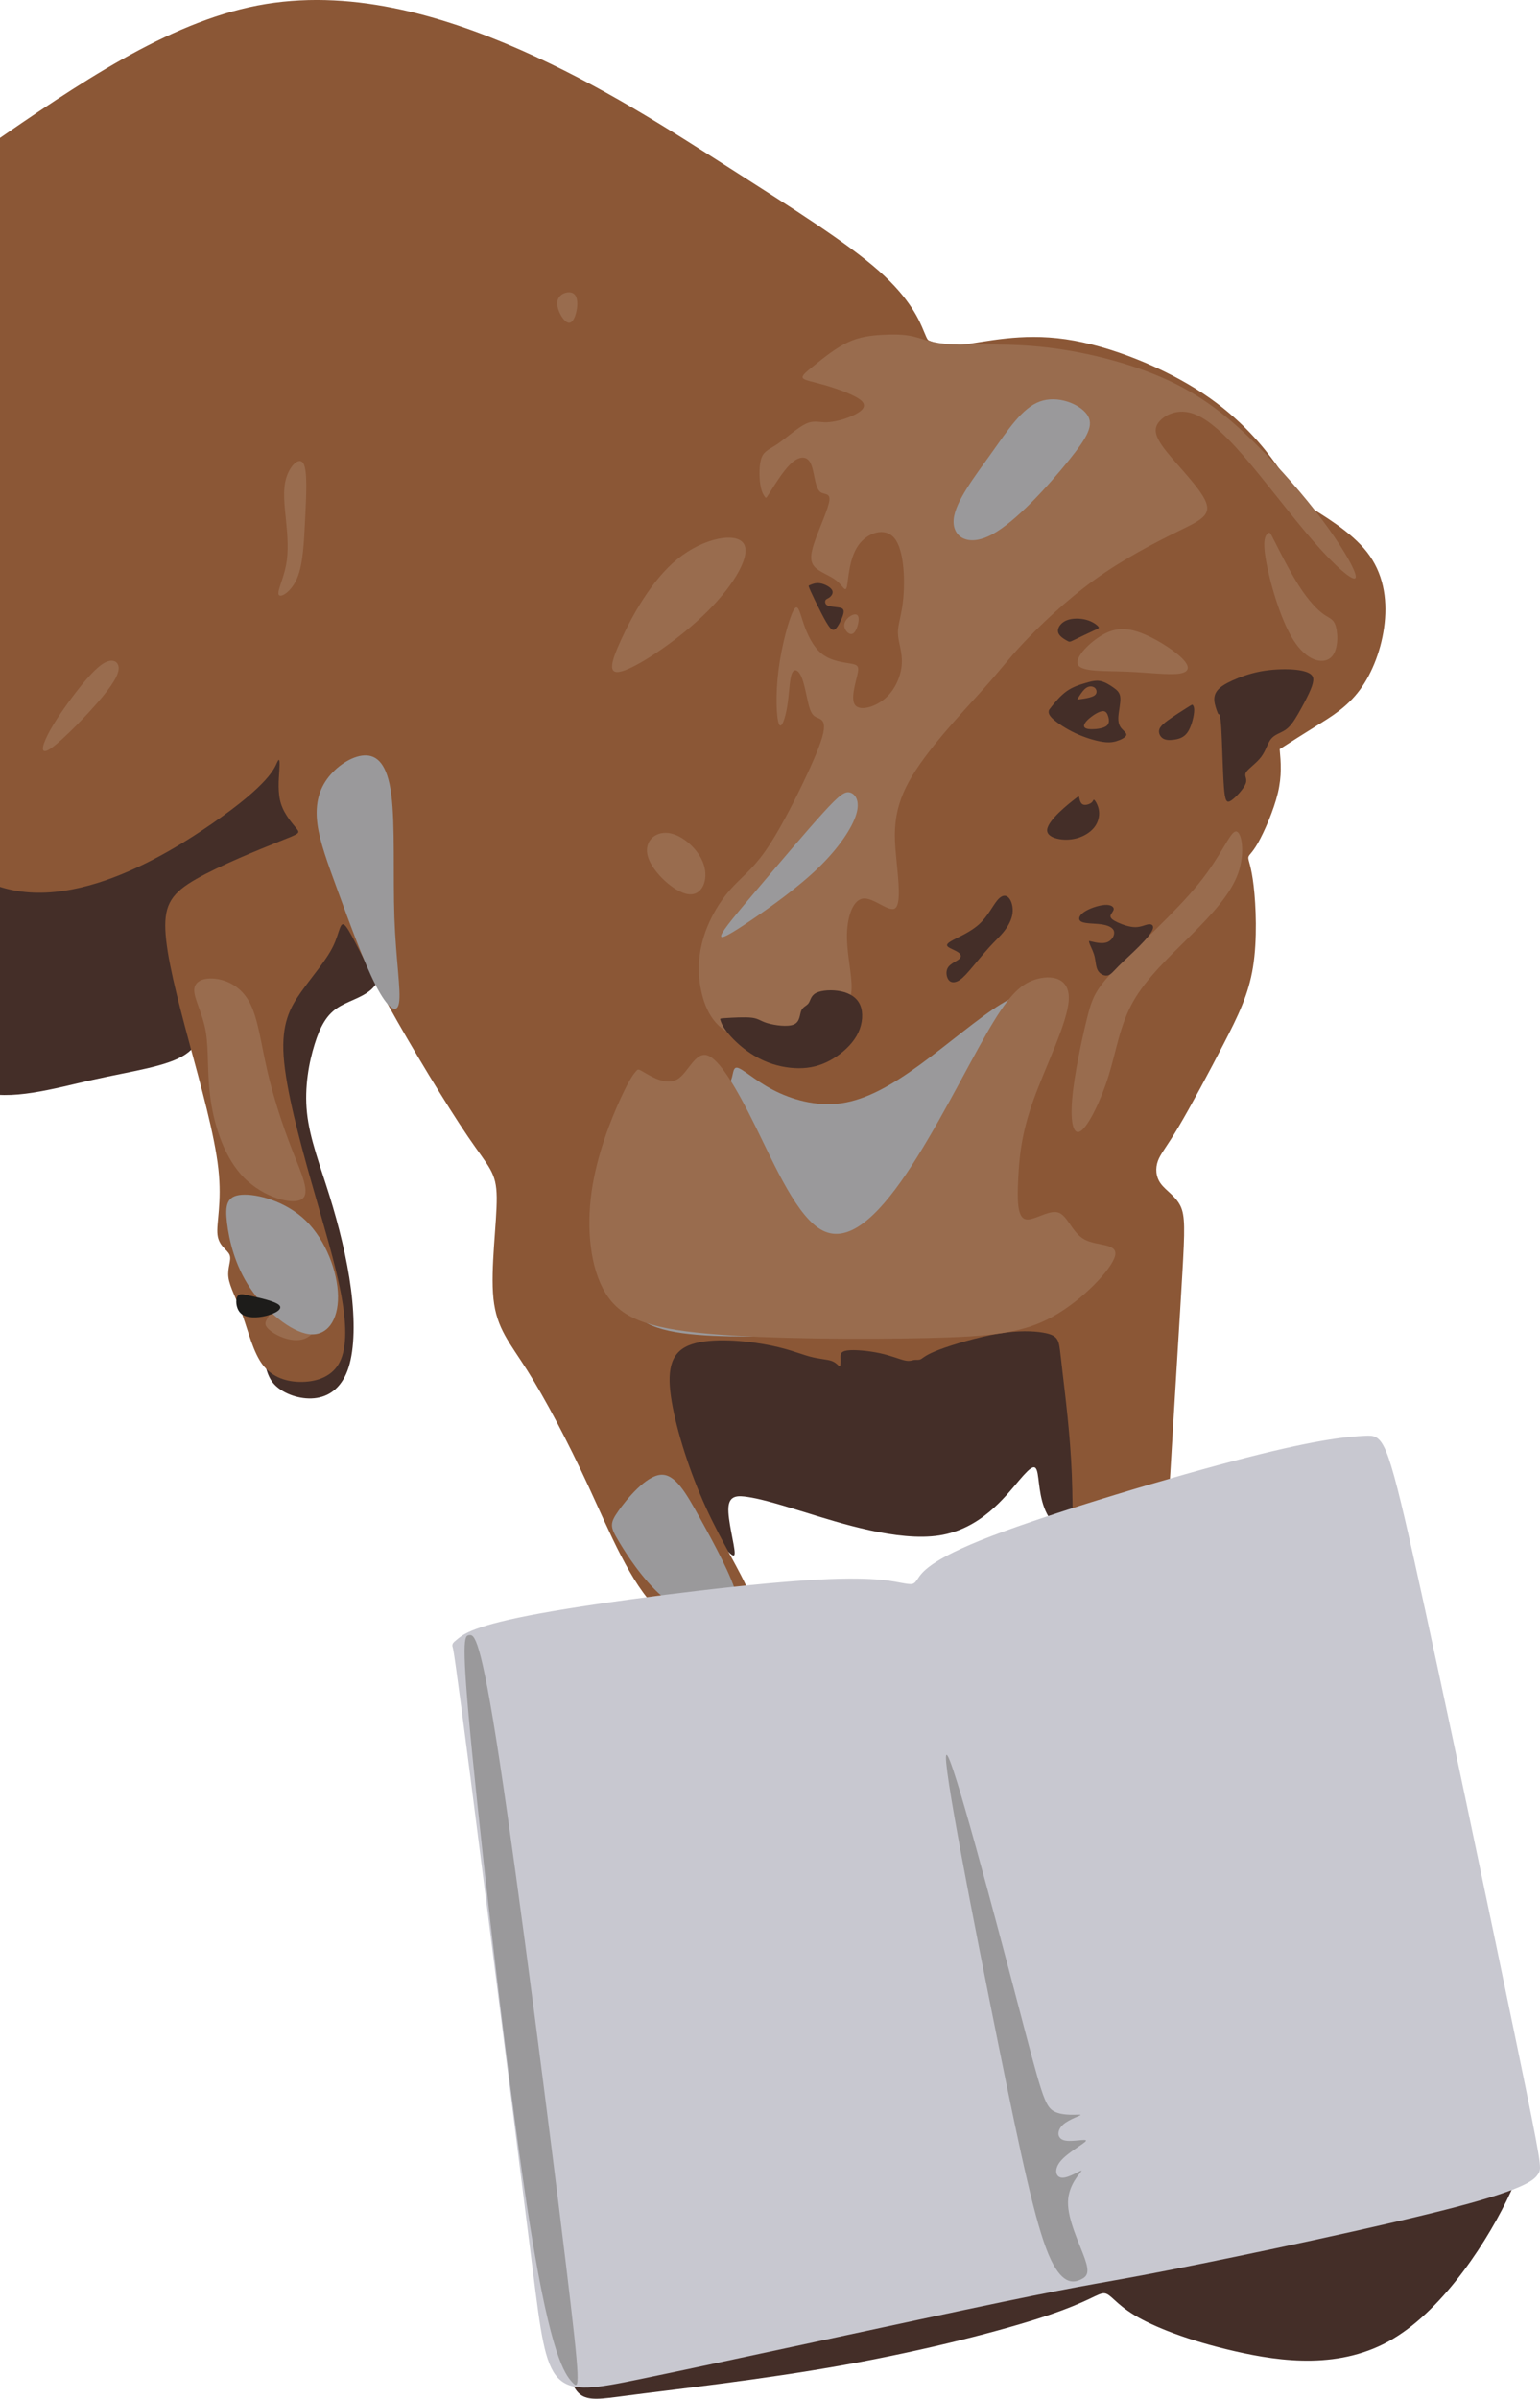 <?xml version="1.0" encoding="UTF-8" standalone="no"?>
<!-- Created with Inkscape (http://www.inkscape.org/) -->

<svg
   width="159.351mm"
   height="248.114mm"
   viewBox="0 0 159.351 248.114"
   version="1.1"
   id="svg1392"
   inkscape:version="1.2 (dc2aedaf03, 2022-05-15)"
   sodipodi:docname="doggo.svg"
   xmlns:inkscape="http://www.inkscape.org/namespaces/inkscape"
   xmlns:sodipodi="http://sodipodi.sourceforge.net/DTD/sodipodi-0.dtd"
   xmlns="http://www.w3.org/2000/svg"
   xmlns:svg="http://www.w3.org/2000/svg">
  <sodipodi:namedview
     id="namedview1394"
     pagecolor="#ffffff"
     bordercolor="#999999"
     borderopacity="1"
     inkscape:showpageshadow="0"
     inkscape:pageopacity="0"
     inkscape:pagecheckerboard="0"
     inkscape:deskcolor="#d1d1d1"
     inkscape:document-units="mm"
     showgrid="false"
     inkscape:zoom="0.79018659"
     inkscape:cx="267.02554"
     inkscape:cy="639.08956"
     inkscape:window-width="942"
     inkscape:window-height="1032"
     inkscape:window-x="8"
     inkscape:window-y="34"
     inkscape:window-maximized="0"
     inkscape:current-layer="layer1" />
  <defs
     id="defs1389">
    <clipPath
       clipPathUnits="userSpaceOnUse"
       id="clipPath18989">
      <rect
         style="fill:#9a999b;fill-opacity:1;stroke:#c8c8d0;stroke-width:0.4;stroke-linecap:square;stroke-miterlimit:3;stroke-dasharray:none;stroke-dashoffset:1.134;stroke-opacity:1;stop-color:#000000"
         id="rect18991"
         width="189.89"
         height="262.651"
         x="657.051"
         y="332.467"
         d="M 657.051,332.467 H 846.94 V 595.118 H 657.051 Z" />
    </clipPath>
    <inkscape:path-effect
       effect="bspline"
       id="path-effect7895"
       is_visible="true"
       lpeversion="1"
       weight="33.333"
       steps="2"
       helper_size="0"
       apply_no_weight="true"
       apply_with_weight="true"
       only_selected="false" />
    <inkscape:path-effect
       effect="bspline"
       id="path-effect8385"
       is_visible="true"
       lpeversion="1"
       weight="33.333"
       steps="2"
       helper_size="0"
       apply_no_weight="true"
       apply_with_weight="true"
       only_selected="false" />
    <clipPath
       clipPathUnits="userSpaceOnUse"
       id="clipPath18985">
      <rect
         style="fill:#9a999b;fill-opacity:1;stroke:#c8c8d0;stroke-width:0.4;stroke-linecap:square;stroke-miterlimit:3;stroke-dasharray:none;stroke-dashoffset:1.134;stroke-opacity:1;stop-color:#000000"
         id="rect18987"
         width="189.89"
         height="262.651"
         x="657.051"
         y="332.467"
         d="M 657.051,332.467 H 846.94 V 595.118 H 657.051 Z" />
    </clipPath>
    <inkscape:path-effect
       effect="bspline"
       id="path-effect3918"
       is_visible="true"
       lpeversion="1"
       weight="33.333"
       steps="2"
       helper_size="0"
       apply_no_weight="true"
       apply_with_weight="true"
       only_selected="false" />
    <inkscape:path-effect
       effect="bspline"
       id="path-effect4036"
       is_visible="true"
       lpeversion="1"
       weight="33.333"
       steps="2"
       helper_size="0"
       apply_no_weight="true"
       apply_with_weight="true"
       only_selected="false" />
    <inkscape:path-effect
       effect="bspline"
       id="path-effect4040"
       is_visible="true"
       lpeversion="1"
       weight="33.333"
       steps="2"
       helper_size="0"
       apply_no_weight="true"
       apply_with_weight="true"
       only_selected="false" />
    <inkscape:path-effect
       effect="bspline"
       id="path-effect4044"
       is_visible="true"
       lpeversion="1"
       weight="33.333"
       steps="2"
       helper_size="0"
       apply_no_weight="true"
       apply_with_weight="true"
       only_selected="false" />
    <inkscape:path-effect
       effect="bspline"
       id="path-effect4048"
       is_visible="true"
       lpeversion="1"
       weight="33.333"
       steps="2"
       helper_size="0"
       apply_no_weight="true"
       apply_with_weight="true"
       only_selected="false" />
    <inkscape:path-effect
       effect="bspline"
       id="path-effect4052"
       is_visible="true"
       lpeversion="1"
       weight="33.333"
       steps="2"
       helper_size="0"
       apply_no_weight="true"
       apply_with_weight="true"
       only_selected="false" />
    <inkscape:path-effect
       effect="bspline"
       id="path-effect4155"
       is_visible="true"
       lpeversion="1"
       weight="33.333"
       steps="2"
       helper_size="0"
       apply_no_weight="true"
       apply_with_weight="true"
       only_selected="false" />
    <inkscape:path-effect
       effect="bspline"
       id="path-effect4056"
       is_visible="true"
       lpeversion="1"
       weight="33.333"
       steps="2"
       helper_size="0"
       apply_no_weight="true"
       apply_with_weight="true"
       only_selected="false" />
    <inkscape:path-effect
       effect="bspline"
       id="path-effect4123"
       is_visible="true"
       lpeversion="1"
       weight="33.333"
       steps="2"
       helper_size="0"
       apply_no_weight="true"
       apply_with_weight="true"
       only_selected="false" />
    <inkscape:path-effect
       effect="bspline"
       id="path-effect4127"
       is_visible="true"
       lpeversion="1"
       weight="33.333"
       steps="2"
       helper_size="0"
       apply_no_weight="true"
       apply_with_weight="true"
       only_selected="false" />
    <inkscape:path-effect
       effect="bspline"
       id="path-effect4131"
       is_visible="true"
       lpeversion="1"
       weight="33.333"
       steps="2"
       helper_size="0"
       apply_no_weight="true"
       apply_with_weight="true"
       only_selected="false" />
    <inkscape:path-effect
       effect="bspline"
       id="path-effect4135"
       is_visible="true"
       lpeversion="1"
       weight="33.333"
       steps="2"
       helper_size="0"
       apply_no_weight="true"
       apply_with_weight="true"
       only_selected="false" />
    <inkscape:path-effect
       effect="bspline"
       id="path-effect4139"
       is_visible="true"
       lpeversion="1"
       weight="33.333"
       steps="2"
       helper_size="0"
       apply_no_weight="true"
       apply_with_weight="true"
       only_selected="false" />
    <inkscape:path-effect
       effect="bspline"
       id="path-effect12365"
       is_visible="true"
       lpeversion="1"
       weight="33.333"
       steps="2"
       helper_size="0"
       apply_no_weight="true"
       apply_with_weight="true"
       only_selected="false" />
    <inkscape:path-effect
       effect="bspline"
       id="path-effect9804"
       is_visible="true"
       lpeversion="1"
       weight="33.333"
       steps="2"
       helper_size="0"
       apply_no_weight="true"
       apply_with_weight="true"
       only_selected="false" />
    <inkscape:path-effect
       effect="bspline"
       id="path-effect4143"
       is_visible="true"
       lpeversion="1"
       weight="33.333"
       steps="2"
       helper_size="0"
       apply_no_weight="true"
       apply_with_weight="true"
       only_selected="false" />
    <inkscape:path-effect
       effect="bspline"
       id="path-effect4147"
       is_visible="true"
       lpeversion="1"
       weight="33.333"
       steps="2"
       helper_size="0"
       apply_no_weight="true"
       apply_with_weight="true"
       only_selected="false" />
    <inkscape:path-effect
       effect="bspline"
       id="path-effect4151"
       is_visible="true"
       lpeversion="1"
       weight="33.333"
       steps="2"
       helper_size="0"
       apply_no_weight="true"
       apply_with_weight="true"
       only_selected="false" />
    <inkscape:path-effect
       effect="bspline"
       id="path-effect4159"
       is_visible="true"
       lpeversion="1"
       weight="33.333"
       steps="2"
       helper_size="0"
       apply_no_weight="true"
       apply_with_weight="true"
       only_selected="false" />
    <inkscape:path-effect
       effect="bspline"
       id="path-effect4163"
       is_visible="true"
       lpeversion="1"
       weight="33.333"
       steps="2"
       helper_size="0"
       apply_no_weight="true"
       apply_with_weight="true"
       only_selected="false" />
    <inkscape:path-effect
       effect="bspline"
       id="path-effect4167"
       is_visible="true"
       lpeversion="1"
       weight="33.333"
       steps="2"
       helper_size="0"
       apply_no_weight="true"
       apply_with_weight="true"
       only_selected="false" />
    <inkscape:path-effect
       effect="bspline"
       id="path-effect4171"
       is_visible="true"
       lpeversion="1"
       weight="33.333"
       steps="2"
       helper_size="0"
       apply_no_weight="true"
       apply_with_weight="true"
       only_selected="false" />
    <inkscape:path-effect
       effect="bspline"
       id="path-effect8244"
       is_visible="true"
       lpeversion="1"
       weight="33.333"
       steps="2"
       helper_size="0"
       apply_no_weight="true"
       apply_with_weight="true"
       only_selected="false" />
    <inkscape:path-effect
       effect="bspline"
       id="path-effect10845"
       is_visible="true"
       lpeversion="1"
       weight="33.333"
       steps="2"
       helper_size="0"
       apply_no_weight="true"
       apply_with_weight="true"
       only_selected="false" />
    <inkscape:path-effect
       effect="bspline"
       id="path-effect8248"
       is_visible="true"
       lpeversion="1"
       weight="33.333"
       steps="2"
       helper_size="0"
       apply_no_weight="true"
       apply_with_weight="true"
       only_selected="false" />
    <inkscape:path-effect
       effect="bspline"
       id="path-effect8365"
       is_visible="true"
       lpeversion="1"
       weight="33.333"
       steps="2"
       helper_size="0"
       apply_no_weight="true"
       apply_with_weight="true"
       only_selected="false" />
    <inkscape:path-effect
       effect="bspline"
       id="path-effect8343"
       is_visible="true"
       lpeversion="1"
       weight="33.333"
       steps="2"
       helper_size="0"
       apply_no_weight="true"
       apply_with_weight="true"
       only_selected="false" />
    <inkscape:path-effect
       effect="bspline"
       id="path-effect8361"
       is_visible="true"
       lpeversion="1"
       weight="33.333"
       steps="2"
       helper_size="0"
       apply_no_weight="true"
       apply_with_weight="true"
       only_selected="false" />
    <inkscape:path-effect
       effect="bspline"
       id="path-effect8369"
       is_visible="true"
       lpeversion="1"
       weight="33.333"
       steps="2"
       helper_size="0"
       apply_no_weight="true"
       apply_with_weight="true"
       only_selected="false" />
    <inkscape:path-effect
       effect="bspline"
       id="path-effect8373"
       is_visible="true"
       lpeversion="1"
       weight="33.333"
       steps="2"
       helper_size="0"
       apply_no_weight="true"
       apply_with_weight="true"
       only_selected="false" />
    <inkscape:path-effect
       effect="bspline"
       id="path-effect8377"
       is_visible="true"
       lpeversion="1"
       weight="33.333"
       steps="2"
       helper_size="0"
       apply_no_weight="true"
       apply_with_weight="true"
       only_selected="false" />
    <inkscape:path-effect
       effect="bspline"
       id="path-effect8381"
       is_visible="true"
       lpeversion="1"
       weight="33.333"
       steps="2"
       helper_size="0"
       apply_no_weight="true"
       apply_with_weight="true"
       only_selected="false" />
    <inkscape:path-effect
       effect="bspline"
       id="path-effect10849"
       is_visible="true"
       lpeversion="1"
       weight="33.333"
       steps="2"
       helper_size="0"
       apply_no_weight="true"
       apply_with_weight="true"
       only_selected="false" />
  </defs>
  <g
     inkscape:label="Layer 1"
     inkscape:groupmode="layer"
     id="layer1"
     transform="translate(-34.169,20.592)">
    <path
       style="fill:#442e28;fill-opacity:1;stroke:none;stroke-width:0.4;stroke-linecap:square;stroke-miterlimit:3;stroke-dasharray:none;stroke-dashoffset:1.134;stroke-opacity:1;stop-color:#000000"
       d="m 656.723,432.21 c 10.1,-6.261 20.199,-12.521 26.398,-15.898 6.199,-3.377 8.499,-3.87 9.143,-0.812 0.645,3.059 -0.365,9.669 0.201,14.762 0.565,5.092 2.705,8.666 3.543,11.13 0.838,2.464 0.375,3.819 -0.592,4.661 -0.967,0.842 -2.438,1.171 -3.502,1.896 -1.064,0.725 -1.72,1.846 -2.3,3.7 -0.58,1.854 -1.083,4.441 -0.799,7.115 0.283,2.675 1.352,5.438 2.317,8.535 0.965,3.097 1.826,6.529 2.238,9.715 0.412,3.186 0.376,6.125 -0.248,8.082 -0.625,1.956 -1.838,2.93 -3.292,3.16 -1.454,0.23 -3.149,-0.285 -4.159,-1.173 -1.01,-0.889 -1.335,-2.152 -1.699,-6.243 -0.364,-4.092 -0.768,-11.011 -1.729,-17.041 -0.961,-6.03 -2.48,-11.171 -3.281,-12.738 -0.801,-1.567 -0.884,0.439 -2.741,1.675 -1.857,1.237 -5.487,1.704 -9.545,2.61 -4.058,0.906 -8.545,2.25 -11.848,1.197 -3.303,-1.052 -5.423,-4.501 -4.91,-8.956 0.513,-4.455 3.659,-9.916 6.805,-15.377 0,0 0,0 0,0"
       id="path7893"
       inkscape:path-effect="#path-effect7895"
       inkscape:original-d="m 656.72265,432.20995 c 10.09975,-6.26026 20.19922,-12.52077 30.29844,-18.78153 2.29947,-0.49324 4.59859,-0.98668 6.89748,-1.48042 -1.00912,6.61106 -2.01851,13.2216 -3.02816,19.832 2.13985,3.5742 4.27932,7.14801 6.41858,10.72163 -0.46257,1.35496 -0.92538,2.7096 -1.38848,4.06397 -1.47116,0.3293 -2.94251,0.65831 -4.41417,0.98706 -0.65591,1.12157 -1.31207,2.24282 -1.9685,3.36386 -0.50269,2.58686 -1.00563,5.17337 -1.50884,7.75967 1.06926,2.76328 2.1382,5.52619 3.20688,8.28889 0.86103,3.43226 1.72178,6.86412 2.58228,10.29579 -0.0357,2.93973 -0.0716,5.87912 -0.10779,8.81827 -1.21304,0.97412 -2.42628,1.94794 -3.63985,2.9215 -1.69468,-0.51408 -3.38958,-1.02843 -5.08476,-1.54302 -0.32446,-1.26296 -0.64918,-2.52614 -0.97414,-3.7896 -0.40336,-6.91952 -0.80696,-13.83901 -1.21082,-20.75892 -1.51873,-5.14069 -3.03765,-10.28147 -4.55686,-15.42259 -0.0829,2.00644 -0.16603,4.01251 -0.24942,6.01837 -3.63011,0.468 -7.26033,0.93568 -10.89089,1.40312 -4.48638,1.34411 -8.97284,2.68792 -13.45967,4.03148 -2.11931,-3.44855 -4.23881,-6.89724 -6.35863,-10.34624 3.14611,-5.46095 6.29182,-10.92195 9.43732,-16.38329 0,0 0,2.6e-4 0,0"
       clip-path="url(#clipPath18989)"
       transform="translate(-622.882,-364.253)" />
    <path
       style="fill:#442e28;fill-opacity:1;stroke:none;stroke-width:0.4;stroke-linecap:square;stroke-miterlimit:3;stroke-dasharray:none;stroke-dashoffset:1.134;stroke-opacity:1;stop-color:#000000"
       d="m 100.688,130.985 c 1.614,1.568 4.842,4.705 6.815,6.773 1.973,2.069 2.692,3.069 2.687,2.266 -0.006,-0.803 -0.736,-3.411 -0.647,-4.693 0.088,-1.282 0.994,-1.24 2.039,-1.077 1.044,0.163 2.227,0.446 5.844,1.565 3.617,1.119 9.668,3.073 13.946,2.404 4.277,-0.668 6.781,-3.959 8.208,-5.643 1.426,-1.685 1.775,-1.763 1.963,-0.719 0.188,1.044 0.214,3.209 1.33,4.731 1.116,1.522 3.322,2.401 5.535,1.547 2.214,-0.854 4.436,-3.441 5.61,-7.015 1.174,-3.574 1.3,-8.135 -2.398,-13.268 -3.699,-5.133 -11.223,-10.838 -20.304,-11.903 -9.081,-1.065 -19.72,2.509 -25.352,7.193 -5.633,4.684 -6.26,10.478 -6.573,13.375 -0.313,2.897 -0.313,2.897 1.301,4.465 z"
       id="path8383"
       inkscape:path-effect="#path-effect8385"
       inkscape:original-d="m 99.07378,129.4168 c 3.22791,3.13679 6.45556,6.27332 9.68295,9.40961 0.71922,1.00076 1.43812,2.00121 2.15678,3.00144 -0.7298,-2.60702 -1.45984,-5.2142 -2.19014,-7.82169 0.90651,0.0429 1.81271,0.0855 2.7187,0.12787 1.18263,0.28347 2.36495,0.56666 3.54703,0.8496 6.05176,1.95437 12.10302,3.90837 18.15412,5.86219 2.50407,-3.29046 5.00777,-6.58106 7.51125,-9.87197 0.34918,-0.0781 0.69808,-0.15637 1.04672,-0.23495 0.0267,2.1654 0.053,4.33046 0.0791,6.4953 2.20588,0.87908 4.41142,1.75787 6.61673,2.63642 2.22228,-2.5867 4.4442,-5.17356 6.66591,-7.76073 0.1265,-4.56078 0.25273,-9.12167 0.3787,-13.6829 -7.52388,-5.70471 -15.0477,-11.40942 -22.57195,-17.11452 -10.63847,3.57462 -21.27676,7.14883 -31.91555,10.72284 -0.62653,5.79422 -1.25333,11.58791 -1.88039,17.38149 z" />
    <path
       style="fill:#8b5736;fill-opacity:1;stroke:none;stroke-width:0.4;stroke-linecap:square;stroke-miterlimit:3;stroke-dasharray:none;stroke-dashoffset:1.134;stroke-opacity:1;stop-color:#000000"
       d="m 789.465,421.152 c 0.12,1.371 0.24,2.743 -0.19,4.541 -0.43,1.799 -1.409,4.025 -2.063,5.171 -0.655,1.146 -0.985,1.212 -0.991,1.523 -0.006,0.311 0.312,0.867 0.55,2.9 0.237,2.032 0.394,5.54 -0.065,8.393 -0.459,2.853 -1.535,5.05 -3.034,7.948 -1.5,2.899 -3.423,6.499 -4.681,8.613 -1.257,2.115 -1.849,2.744 -2.124,3.497 -0.276,0.753 -0.235,1.63 0.294,2.355 0.529,0.724 1.547,1.296 2.038,2.31 0.491,1.014 0.454,2.47 0.192,7.026 -0.262,4.557 -0.75,12.214 -1.086,17.956 -0.336,5.742 -0.52,9.569 -1.632,11.96 -1.112,2.39 -3.153,3.345 -4.795,3.61 -1.642,0.266 -2.886,-0.158 -3.415,-2.42 -0.529,-2.262 -0.343,-6.363 -0.509,-10.443 -0.166,-4.08 -0.683,-8.14 -0.954,-10.462 -0.271,-2.322 -0.296,-2.907 -0.5,-3.32 -0.204,-0.413 -0.588,-0.655 -1.553,-0.814 -0.965,-0.159 -2.512,-0.234 -4.591,0.112 -2.079,0.346 -4.69,1.113 -6.115,1.655 -1.425,0.542 -1.664,0.86 -1.899,0.983 -0.235,0.123 -0.467,0.051 -0.693,0.083 -0.226,0.032 -0.446,0.167 -0.985,0.048 -0.539,-0.119 -1.396,-0.493 -2.566,-0.746 -1.17,-0.253 -2.653,-0.386 -3.382,-0.283 -0.729,0.103 -0.703,0.441 -0.69,0.818 0.013,0.376 0.013,0.791 -0.09,0.812 -0.103,0.021 -0.31,-0.352 -0.807,-0.538 -0.497,-0.186 -1.284,-0.186 -2.334,-0.476 -1.05,-0.289 -2.363,-0.868 -4.759,-1.281 -2.396,-0.414 -5.877,-0.662 -7.776,0.163 -1.9,0.825 -2.218,2.723 -1.703,5.787 0.515,3.064 1.865,7.293 3.526,10.935 1.661,3.642 3.634,6.697 4.484,8.829 0.851,2.132 0.579,3.343 -1.298,3.908 -1.877,0.565 -5.359,0.485 -8.163,-2.175 -2.804,-2.66 -4.929,-7.901 -7.146,-12.695 -2.217,-4.794 -4.525,-9.141 -6.352,-12.028 -1.826,-2.887 -3.17,-4.314 -3.497,-7.416 -0.327,-3.102 0.364,-7.877 0.337,-10.483 -0.028,-2.606 -0.774,-3.043 -2.97,-6.269 -2.196,-3.226 -5.841,-9.242 -8.294,-13.68 -2.453,-4.438 -3.713,-7.298 -4.336,-8.067 -0.623,-0.769 -0.607,0.553 -1.317,2.023 -0.709,1.47 -2.143,3.088 -3.307,4.727 -1.164,1.638 -2.059,3.297 -1.82,6.701 0.239,3.405 1.613,8.555 2.876,13.012 1.263,4.457 2.417,8.22 3.025,11.365 0.608,3.145 0.671,5.671 -0.088,7.197 -0.759,1.526 -2.342,2.053 -3.892,2.081 -1.55,0.029 -3.069,-0.441 -4.072,-1.741 -1.003,-1.3 -1.49,-3.429 -2.098,-5.12 -0.608,-1.691 -1.337,-2.943 -1.467,-3.949 -0.13,-1.006 0.338,-1.767 0.123,-2.318 -0.215,-0.551 -1.115,-0.892 -1.255,-2.098 -0.139,-1.206 0.482,-3.277 0.089,-6.818 -0.393,-3.541 -1.801,-8.552 -3.045,-13.168 -1.243,-4.616 -2.322,-8.836 -2.439,-11.53 -0.117,-2.693 0.728,-3.859 3.178,-5.264 2.45,-1.406 6.504,-3.051 8.589,-3.881 2.085,-0.83 2.203,-0.846 1.825,-1.324 -0.378,-0.477 -1.25,-1.416 -1.62,-2.568 -0.37,-1.152 -0.238,-2.516 -0.179,-3.449 0.058,-0.933 0.042,-1.435 -0.224,-0.859 -0.267,0.575 -0.784,2.228 -6.738,6.345 -5.954,4.117 -17.345,10.697 -25.368,4.785 -8.022,-5.912 -12.675,-24.316 -11.739,-38.883 0.936,-14.566 7.459,-25.294 13.983,-36.022 9.22,-6.348 18.441,-12.696 27.815,-14.504 9.374,-1.807 18.9,0.925 27.203,4.578 8.303,3.653 15.383,8.225 21.76,12.299 6.377,4.074 12.052,7.649 15.348,10.571 3.296,2.922 4.215,5.19 4.651,6.244 0.436,1.054 0.389,0.895 0.744,1.04 0.355,0.145 1.112,0.593 3.342,0.336 2.23,-0.257 5.933,-1.22 10.589,-0.547 4.656,0.673 10.265,2.982 14.232,5.615 3.966,2.633 6.29,5.589 7.571,7.364 1.281,1.775 1.521,2.37 1.648,2.756 0.127,0.387 0.142,0.566 1.621,1.5 1.479,0.934 4.42,2.623 6.103,4.773 1.683,2.15 2.108,4.761 1.832,7.346 -0.276,2.585 -1.253,5.145 -2.572,6.924 -1.319,1.78 -2.981,2.78 -4.42,3.669 -1.438,0.89 -2.653,1.669 -3.868,2.449"
       id="path3912"
       inkscape:path-effect="#path-effect3918"
       inkscape:original-d="m 789.46504,421.15195 c 0.12022,1.37146 0.24018,2.74266 0.35987,4.11359 -0.97875,2.22681 -1.95771,4.45327 -2.93696,6.67951 -0.33037,0.066 -0.661,0.1318 -0.99189,0.1973 0.31864,0.55646 0.63701,1.11264 0.95511,1.66857 0.15692,3.5085 0.31356,7.0166 0.46995,10.5245 -1.07516,2.19744 -2.15054,4.39453 -3.2262,6.59141 -1.92355,3.60042 -3.84728,7.20044 -5.77131,10.80026 -0.59098,0.62957 -1.1822,1.25884 -1.7737,1.88786 0.0404,0.87736 0.0806,1.75441 0.12053,2.63122 1.01825,0.57196 2.03619,1.14363 3.05389,1.71504 -0.036,1.45622 -0.0722,2.91212 -0.10867,4.36778 -0.48766,7.65767 -0.97557,15.31476 -1.46375,22.97174 -0.18356,3.82751 -0.36737,7.65461 -0.55145,11.48152 -2.04069,0.95438 -4.08157,1.90846 -6.12275,2.86229 -1.2432,-0.423 -2.48663,-0.84626 -3.73034,-1.26979 0.18599,-4.1005 0.37171,-8.20111 0.55716,-12.30207 -0.51695,-4.05953 -1.03415,-8.11918 -1.55162,-12.17916 -0.0247,-0.58452 -0.0496,-1.16929 -0.0748,-1.75432 -0.38343,-0.24173 -0.7671,-0.48372 -1.15105,-0.72598 -1.5466,-0.0752 -3.09341,-0.15058 -4.6405,-0.22626 -2.61102,0.76717 -5.2222,1.53405 -7.83369,2.30068 -0.23872,0.31795 -0.47769,0.63563 -0.71693,0.95305 -0.23148,-0.0717 -0.46321,-0.14368 -0.69522,-0.21592 -0.21999,0.13574 -0.44023,0.27121 -0.66075,0.40642 -0.85718,-0.3737 -1.7146,-0.74765 -2.5723,-1.12187 -1.48259,-0.13213 -2.96539,-0.26452 -4.44848,-0.39718 0.0262,0.33843 0.0521,0.67658 0.0778,1.01447 2.6e-4,0.4149 2.6e-4,0.82953 0,1.24389 -0.20633,-0.37232 -0.41291,-0.7449 -0.61976,-1.11775 -0.78686,2.7e-4 -1.57395,2.7e-4 -2.36132,0 -1.31249,-0.57818 -2.6252,-1.1566 -3.93819,-1.73529 -3.47995,-0.24828 -6.96003,-0.49682 -10.44044,-0.74562 -0.31835,1.89875 -0.63696,3.79716 -0.95584,5.69534 1.34957,4.2295 2.69882,8.45856 4.04783,12.68743 1.97312,3.05515 3.94589,6.1099 5.91843,9.16446 -0.27126,1.2104 -0.54277,2.42049 -0.81456,3.63035 -3.48225,-0.0796 -6.96462,-0.15941 -10.44733,-0.23951 -2.12486,-5.24064 -4.2499,-10.48133 -6.37525,-15.72239 -2.30828,-4.34685 -4.61674,-8.6938 -6.9255,-13.04109 -1.34394,-1.427 -2.68808,-2.8542 -4.03252,-4.28169 0.69129,-4.7755 1.3823,-9.55106 2.07305,-14.32699 -0.7464,-0.43658 -1.49304,-0.87341 -2.23995,-1.31052 -3.64484,-6.01546 -7.28979,-12.03095 -10.93508,-18.04683 -1.26008,-2.85972 -2.52038,-5.7196 -3.78097,-8.57979 0.0155,1.32203 0.0306,2.64375 0.0456,3.96523 -1.43353,1.61876 -2.86726,3.23719 -4.30128,4.85539 -0.89467,1.65858 -1.78958,3.31683 -2.68477,4.97485 1.37357,5.15099 2.74683,10.3015 4.11984,15.45185 1.15364,3.76378 2.30697,7.52715 3.46005,11.29033 0.0635,2.52636 0.12669,5.05235 0.18963,7.57814 -1.58207,0.52674 -3.16435,1.0532 -4.74692,1.5794 -1.5184,-0.4693 -3.03701,-0.93885 -4.55591,-1.40867 -0.48705,-2.12954 -0.97434,-4.25926 -1.46191,-6.38928 -0.72853,-1.25153 -1.45729,-2.50327 -2.18633,-3.7553 0.46888,-0.76027 0.93748,-1.52077 1.40582,-2.28156 -0.89972,-0.34084 -1.79967,-0.68194 -2.6999,-1.02331 0.62172,-2.07091 1.24315,-4.142 1.86433,-6.21339 -1.40788,-5.01081 -2.81596,-10.02169 -4.22434,-15.03293 -1.0784,-4.22049 -2.15701,-8.44107 -3.23592,-12.66201 0.84511,-1.16531 1.68991,-2.33085 2.53446,-3.49667 4.05476,-1.64522 8.10908,-3.29064 12.16323,-4.93635 0.11299,-0.0299 0.23353,-0.031 0.3499,-0.0469 -0.87203,-0.93885 -1.74429,-1.87792 -2.61683,-2.81727 0.13267,-1.36396 0.26506,-2.72813 0.39719,-4.09259 -0.0157,-0.50151 -0.0317,-1.00327 -0.048,-1.5053 -0.51685,1.65286 -1.03395,3.30539 -1.55132,4.95769 -11.3914,6.58121 -22.78254,13.16188 -34.17416,19.74243 -4.65253,-18.40463 -9.30514,-36.80878 -13.95811,-55.21357 6.52417,-10.72794 19.57131,-32.18398 19.57131,-32.18398 0,0 18.44105,-12.69584 27.66117,-19.04416 9.52709,2.73323 19.05352,5.46609 28.57989,8.19874 7.08029,4.57279 14.16004,9.14513 21.23966,13.7173 5.67502,3.57579 11.34954,7.15118 17.0239,10.72637 0.91868,2.26821 1.83704,4.53605 2.75516,6.80368 -0.0466,-0.15903 -0.0935,-0.31833 -0.14063,-0.47789 0.75742,0.44897 1.51454,0.89767 2.27142,1.34611 3.7031,-0.96247 7.40579,-1.92516 11.10829,-2.88813 5.6097,2.30915 11.21891,4.61794 16.82797,6.92652 2.32363,2.95673 4.6469,5.91307 6.96995,8.86922 0.23974,0.59453 0.47921,1.18877 0.71842,1.78276 0.0154,0.17977 0.0305,0.35926 0.0454,0.53849 2.94198,1.68894 5.88357,3.37755 8.82496,5.06592 0.42537,2.61147 0.85046,5.22258 1.2753,7.83348 -0.97675,2.55978 -1.95372,5.11919 -2.93097,7.67839 -1.6617,1.00024 -3.3236,2.00018 -4.98579,2.99987 -1.21453,0.77977 -2.42927,1.55923 -3.64431,2.33846"
       clip-path="url(#clipPath18985)"
       transform="translate(-622.882,-364.253)" />
    <path
       style="fill:#996c4e;fill-opacity:1;stroke:none;stroke-width:0.4;stroke-linecap:square;stroke-miterlimit:3;stroke-dasharray:none;stroke-dashoffset:1.134;stroke-opacity:1;stop-color:#000000"
       d="m 44.905,48.011 c -0.8,0.47 -1.812,1.619 -2.894,3.023 -1.082,1.404 -2.236,3.063 -2.894,4.36 -0.658,1.297 -0.822,2.232 0.39,1.374 1.212,-0.859 3.8,-3.511 5.258,-5.277 1.458,-1.767 1.787,-2.648 1.658,-3.194 -0.13,-0.546 -0.718,-0.755 -1.518,-0.286 z"
       id="path4034"
       inkscape:path-effect="#path-effect4036"
       inkscape:original-d="m 45.11687,47.33151 c -1.01139,1.14941 -2.02308,2.29852 -3.03501,3.44739 -1.15294,1.65942 -2.3061,3.31849 -3.45955,4.97732 -0.16325,0.93533 -0.32674,1.87034 -0.49052,2.80511 2.58805,-2.65189 5.17576,-5.30394 7.76322,-7.95631 0.32933,-0.88114 0.65837,-1.7625 0.98716,-2.64414 -0.58819,-0.20952 -1.1766,-0.41931 -1.7653,-0.62937 z" />
    <path
       style="fill:#996c4e;fill-opacity:1;stroke:none;stroke-width:0.4;stroke-linecap:square;stroke-miterlimit:3;stroke-dasharray:none;stroke-dashoffset:1.134;stroke-opacity:1;stop-color:#000000"
       d="m 63.766,37.878 c -0.28,1.448 -0.961,2.741 -0.75,3.064 0.212,0.323 1.316,-0.323 1.916,-1.769 0.599,-1.445 0.693,-3.69 0.811,-6.082 0.117,-2.391 0.257,-4.929 -0.162,-5.715 -0.419,-0.786 -1.399,0.181 -1.788,1.447 -0.389,1.267 -0.189,2.833 -0.028,4.418 0.161,1.585 0.282,3.189 0.002,4.637 z"
       id="path4038"
       inkscape:path-effect="#path-effect4040"
       inkscape:original-d="m 64.16722,38.03366 c -0.68112,1.2927 -1.36253,2.58514 -2.0442,3.87731 1.10493,-0.64609 2.20956,-1.29241 3.31396,-1.93903 0.0943,-2.24451 0.18836,-4.48923 0.28215,-6.73425 0.14057,-2.53786 0.28086,-5.0759 0.4209,-7.61423 -0.97891,0.96692 -1.95802,1.93352 -2.93746,2.89991 0.20053,1.56636 0.40077,3.1324 0.60077,4.69823 0.12155,1.6043 0.24286,3.20829 0.36388,4.81206 z" />
    <path
       style="fill:#996c4e;fill-opacity:1;stroke:none;stroke-width:0.4;stroke-linecap:square;stroke-miterlimit:3;stroke-dasharray:none;stroke-dashoffset:1.134;stroke-opacity:1;stop-color:#000000"
       d="M 93.087,9.643 C 92.567,9.621 91.837,9.976 91.826,10.764 c -0.01,0.788 0.699,2.009 1.219,2.031 0.52,0.022 0.85,-1.156 0.86,-1.944 0.011,-0.788 -0.298,-1.186 -0.818,-1.208 z"
       id="path4042"
       inkscape:path-effect="#path-effect4044"
       inkscape:original-d="m 93.29763,9.26652 c -0.7303,0.35512 -1.46087,0.70998 -2.1917,1.06455 0.70995,1.2214 1.41965,2.44245 2.12907,3.66329 0.33018,-1.17724 0.66006,-2.35469 0.98968,-3.53243 C 93.91591,10.06374 93.6069,9.66527 93.29763,9.26652 Z" />
    <path
       style="fill:#996c4e;fill-opacity:1;stroke:none;stroke-width:0.4;stroke-linecap:square;stroke-miterlimit:3;stroke-dasharray:none;stroke-dashoffset:1.134;stroke-opacity:1;stop-color:#000000"
       d="m 56.543,80.656 c 1.21,0.165 2.615,0.842 3.472,2.476 0.857,1.634 1.167,4.225 1.805,7 0.638,2.775 1.605,5.733 2.579,8.22 0.974,2.487 1.956,4.502 0.975,5.108 -0.98,0.606 -3.922,-0.198 -5.923,-2.201 C 57.45,99.257 56.391,96.055 55.977,93.253 55.563,90.451 55.796,88.049 55.458,86.105 55.121,84.16 54.213,82.674 54.266,81.756 c 0.053,-0.917 1.067,-1.265 2.277,-1.1 z"
       id="path4046"
       inkscape:path-effect="#path-effect4048"
       inkscape:original-d="m 56.34658,80.14413 c 1.4056,0.67705 2.81094,1.35382 4.21601,2.03034 0.30964,2.59141 0.61902,5.18244 0.92816,7.77327 0.9671,2.95881 1.93389,5.91722 2.90046,8.87545 0.98171,2.01575 1.96311,4.03114 2.94426,6.04634 -2.9418,-0.80352 -5.88372,-1.60724 -8.826,-2.41123 -1.05928,-3.20172 -2.11881,-6.40355 -3.1786,-9.60575 0.23271,-2.4017 0.46514,-4.80359 0.69731,-7.2058 -0.90746,-1.48643 -1.81512,-2.97307 -2.72309,-4.46 1.01412,-0.34729 2.02793,-0.6948 3.04149,-1.04262 z" />
    <path
       style="fill:#996c4e;fill-opacity:1;stroke:none;stroke-width:0.4;stroke-linecap:square;stroke-miterlimit:3;stroke-dasharray:none;stroke-dashoffset:1.134;stroke-opacity:1;stop-color:#000000"
       d="m 67.746,114.577 c -0.124,-0.51 -1.121,0.682 -1.983,-0.278 -0.862,-0.96 -1.589,-4.071 -1.914,-4.38 -0.325,-0.309 -0.247,2.186 -1.072,2.585 -0.824,0.399 -2.551,-1.297 -2.591,-1.17 -0.04,0.127 1.606,2.077 1.888,3.207 0.282,1.13 -0.8,1.439 -0.311,2.131 0.489,0.692 2.55,1.766 3.954,1.197 1.404,-0.569 2.152,-2.782 2.028,-3.292 z"
       id="path4050"
       inkscape:path-effect="#path-effect4052"
       inkscape:original-d="m 68.61902,112.87471 c -0.99653,1.19253 -1.99332,2.38482 -2.99038,3.57684 -0.72667,-3.11163 -1.45362,-6.22337 -2.18082,-9.33545 0.0776,2.49473 0.15496,4.98909 0.23203,7.48324 -1.72624,-1.69582 -3.4527,-3.39185 -5.17948,-5.08815 1.64669,1.95046 3.29303,3.90057 4.93916,5.85047 -1.08201,0.30948 -2.16421,0.6187 -3.24672,0.92765 2.06081,1.07466 4.12125,2.14905 6.18148,3.22316 0.74853,-2.21237 1.49675,-4.42492 2.24473,-6.63776 z" />
    <path
       style="fill:#996c4e;fill-opacity:1;stroke:none;stroke-width:0.4;stroke-linecap:square;stroke-miterlimit:3;stroke-dasharray:none;stroke-dashoffset:1.134;stroke-opacity:1;stop-color:#000000"
       d="m 113.875,30.276 c 0.433,-0.696 1.298,-2.089 2.044,-2.829 0.746,-0.74 1.372,-0.828 1.764,-0.568 0.392,0.26 0.549,0.866 0.697,1.583 0.147,0.717 0.284,1.544 0.676,1.84 0.392,0.296 1.04,0.062 0.931,0.888 -0.109,0.825 -0.974,2.71 -1.459,4.065 -0.486,1.355 -0.593,2.179 -0.093,2.756 0.5,0.577 1.606,0.905 2.285,1.451 0.678,0.546 0.928,1.308 1.083,0.612 0.154,-0.697 0.212,-2.852 1.159,-4.223 0.946,-1.371 2.781,-1.956 3.756,-0.777 0.975,1.179 1.092,4.121 0.936,6.038 -0.156,1.916 -0.585,2.806 -0.572,3.752 0.013,0.946 0.467,1.948 0.403,3.173 -0.064,1.225 -0.647,2.671 -1.708,3.598 -1.061,0.927 -2.6,1.333 -3.109,0.722 -0.509,-0.611 0.013,-2.241 0.215,-3.13 0.202,-0.889 0.083,-1.036 -0.632,-1.169 -0.714,-0.132 -2.024,-0.248 -2.985,-0.977 -0.961,-0.728 -1.573,-2.069 -1.967,-3.235 -0.394,-1.166 -0.568,-2.157 -1.034,-1.283 -0.465,0.874 -1.221,3.614 -1.544,6.174 -0.323,2.56 -0.212,4.939 0.043,5.552 0.256,0.612 0.657,-0.543 0.866,-1.843 0.21,-1.3 0.228,-2.746 0.474,-3.359 0.246,-0.613 0.72,-0.393 1.058,0.49 0.339,0.883 0.542,2.428 0.826,3.209 0.284,0.78 0.647,0.796 0.973,0.954 0.326,0.158 0.616,0.458 0.396,1.483 -0.22,1.025 -0.948,2.773 -2.076,5.126 -1.127,2.353 -2.653,5.31 -3.99,7.186 -1.337,1.876 -2.484,2.672 -3.557,3.887 -1.073,1.215 -2.072,2.851 -2.667,4.64 -0.594,1.79 -0.784,3.734 -0.349,5.803 0.435,2.069 1.495,4.263 4.1,4.782 2.605,0.519 6.753,-0.636 8.986,-1.766 2.233,-1.13 2.55,-2.234 2.479,-3.742 -0.071,-1.508 -0.532,-3.42 -0.47,-5.219 0.062,-1.799 0.646,-3.486 1.711,-3.572 1.064,-0.086 2.608,1.429 3.249,1.022 0.641,-0.408 0.379,-2.739 0.146,-5.128 -0.233,-2.39 -0.437,-4.838 1.307,-8.003 1.745,-3.165 5.438,-7.046 7.551,-9.399 2.113,-2.353 2.646,-3.177 4.283,-4.916 1.637,-1.739 4.376,-4.391 7.393,-6.563 3.017,-2.172 6.311,-3.862 8.57,-4.97 2.259,-1.108 3.483,-1.632 2.931,-3.046 -0.552,-1.414 -2.881,-3.716 -4.102,-5.257 -1.221,-1.54 -1.335,-2.318 -0.766,-3.028 0.569,-0.709 1.821,-1.35 3.307,-0.941 1.486,0.409 3.206,1.866 5.437,4.433 2.231,2.567 4.975,6.243 7.254,8.858 2.279,2.614 4.095,4.167 4.344,3.781 0.249,-0.386 -1.067,-2.712 -2.822,-5.162 -1.755,-2.45 -3.947,-5.025 -6.464,-7.644 -2.517,-2.619 -5.358,-5.281 -9.294,-7.256 -3.936,-1.975 -8.965,-3.262 -13.206,-3.768 -4.241,-0.506 -7.693,-0.232 -9.872,-0.332 -2.179,-0.1 -3.085,-0.574 -4.084,-0.811 -0.998,-0.237 -2.089,-0.237 -3.23,-0.173 -1.141,0.064 -2.333,0.192 -3.571,0.776 -1.238,0.584 -2.522,1.625 -3.409,2.339 -0.887,0.714 -1.377,1.1 -1.236,1.345 0.142,0.245 0.915,0.348 2.247,0.731 1.332,0.384 3.222,1.048 3.84,1.64 0.618,0.592 -0.036,1.112 -0.903,1.512 -0.867,0.4 -1.947,0.681 -2.743,0.697 -0.796,0.016 -1.309,-0.234 -2.145,0.165 -0.836,0.399 -1.996,1.447 -2.857,2.041 -0.862,0.594 -1.426,0.734 -1.701,1.444 -0.275,0.71 -0.261,1.99 -0.136,2.791 0.125,0.801 0.361,1.123 0.479,1.284 0.118,0.161 0.118,0.161 0.551,-0.535 z"
       id="path4153"
       inkscape:path-effect="#path-effect4155"
       inkscape:original-d="m 113.44274,30.97219 c 0.86569,-1.39234 1.73114,-2.78497 2.5963,-4.17787 0.62664,-0.0872 1.25296,-0.17465 1.87902,-0.26239 0.15785,0.60677 0.31544,1.21327 0.47276,1.81951 0.13689,0.82733 0.2735,1.65436 0.40987,2.48116 0.64801,-0.23373 1.29574,-0.4677 1.9432,-0.70197 -0.86466,1.88484 -1.72953,3.76934 -2.59471,5.65362 -0.10653,0.82492 -0.21331,1.64955 -0.32036,2.47393 1.10675,0.32893 2.21318,0.65757 3.31938,0.98597 0.2504,0.76293 0.50057,1.52554 0.75044,2.28794 0.0586,-2.15541 0.11686,-4.31097 0.17489,-6.46682 1.83475,-0.58528 3.66916,-1.17081 5.50333,-1.75659 0.11671,2.94298 0.23315,5.8856 0.3493,8.82801 -0.42838,0.89021 -0.85703,1.78011 -1.28598,2.66977 0.45472,1.00259 0.90914,2.00483 1.36332,3.00686 -0.58272,1.44717 -1.16567,2.89399 -1.74889,4.3406 -1.53919,0.40698 -3.07856,0.8137 -4.61825,1.22015 0.52239,-1.62962 1.04449,-3.25943 1.56636,-4.88955 -0.11864,-0.14746 -0.23755,-0.2952 -0.35671,-0.44321 -1.30961,-0.11591 -2.61946,-0.23209 -3.92957,-0.34853 -0.61185,-1.34057 -1.22396,-2.68137 -1.83634,-4.02244 -0.17463,-0.99081 -0.34951,-1.98183 -0.52467,-2.97312 -0.75538,2.74024 -1.51101,5.48013 -2.26692,8.21978 0.11059,2.37996 0.22095,4.75957 0.33104,7.13894 0.40119,-1.15486 0.80212,-2.30995 1.2028,-3.46533 0.0188,-1.44568 0.0372,-2.89158 0.0554,-4.33776 0.47392,0.22061 0.94755,0.4409 1.42094,0.66095 0.20397,1.54567 0.40767,3.091 0.61111,4.63611 0.36343,0.0159 0.72657,0.0313 1.08947,0.0465 0.28999,0.30062 0.57971,0.60098 0.86916,0.90107 -0.72845,1.74921 -1.45714,3.49805 -2.18612,5.24668 -1.52559,2.95733 -3.05136,5.91429 -4.57742,8.87103 -1.1471,0.79582 -2.29442,1.59137 -3.44202,2.38665 -0.99896,1.63552 -1.99813,3.2707 -2.9976,4.90567 -0.18928,1.94445 -0.3788,3.88855 -0.56861,5.83244 1.06031,2.19433 2.12032,4.3883 3.1801,6.58204 4.14931,-1.15514 8.29821,-2.31052 12.44693,-3.46617 0.31758,-1.10411 0.63492,-2.20845 0.95197,-3.31309 -0.46024,-1.9115 -0.9207,-3.8232 -1.38147,-5.73521 0.5846,-1.68643 1.1689,-3.37304 1.75295,-5.05994 1.54439,1.51548 3.0885,3.03061 4.63235,4.54554 -0.26191,-2.33056 -0.52409,-4.6613 -0.78653,-6.99233 -0.20378,-2.44824 -0.40783,-4.89665 -0.61211,-7.34536 3.69353,-3.88115 7.38669,-7.7624 11.07961,-11.644 0.53337,-0.82433 1.06645,-1.64888 1.5993,-2.47372 2.74024,-2.65229 5.48013,-5.30471 8.21978,-7.95748 3.29409,-1.69037 6.58776,-3.38092 9.88124,-5.07177 1.22452,-0.52443 2.44872,-1.04907 3.67268,-1.574 -2.32828,-2.30249 -4.65675,-4.60516 -6.9855,-6.90814 -0.11377,-0.7778 -0.22781,-1.55583 -0.34211,-2.33416 1.25222,-0.64021 2.50412,-1.28066 3.75576,-1.92137 1.72006,1.45769 3.43977,2.9151 5.15924,4.37223 2.74357,3.67665 5.48677,7.35288 8.22976,11.02892 1.81563,1.55282 3.63093,3.10531 5.44597,4.6576 -1.31625,-2.325 -2.63273,-4.65019 -3.94949,-6.97566 -2.19236,-2.57485 -4.38491,-5.14985 -6.57775,-7.72518 -2.84131,-2.66242 -5.68275,-5.325 -8.5245,-7.98793 -5.02941,-1.28656 -10.05888,-2.57331 -15.08871,-3.86037 -3.45205,0.27434 -6.90423,0.54843 -10.35672,0.82224 -0.90593,-0.47368 -1.81208,-0.9476 -2.71852,-1.42179 -1.09008,2.7e-4 -2.18037,2.7e-4 -3.27093,0 -1.1915,0.12806 -2.38321,0.25585 -3.57521,0.38338 -1.28358,1.0413 -2.56733,2.08233 -3.85141,3.12307 -0.49003,0.38684 -0.98031,0.77337 -1.47084,1.15966 0.7735,0.10319 1.54675,0.20609 2.31973,0.30875 1.89063,0.66476 3.7809,1.32926 5.67095,1.9935 -0.65413,0.52014 -1.30847,1.04 -1.96311,1.55959 -1.07939,0.28088 -2.15902,0.56149 -3.23892,0.84185 -0.51231,-0.24921 -1.02489,-0.49866 -1.53773,-0.74838 -1.15917,1.04823 -2.31857,2.09611 -3.47824,3.14378 -0.56412,0.13999 -1.12847,0.27972 -1.6931,0.41921 0.0146,1.28032 0.0287,2.56034 0.0426,3.84011 0.2363,0.32255 0.47231,0.64479 0.70808,0.96678 z" />
    <path
       style="fill:#9a999b;fill-opacity:1;stroke:#000000;stroke-width:0.4;stroke-linecap:square;stroke-miterlimit:3;stroke-dasharray:none;stroke-dashoffset:1.134;stroke-opacity:0;stop-color:#000000"
       d="m 108.985,100.034 c -0.567,-1.713 -1.701,-5.139 -1.569,-6.709 0.132,-1.57 1.53,-1.285 2.112,-1.765 0.582,-0.48 0.35,-1.725 0.871,-1.717 0.521,0.007 1.797,1.268 3.721,2.279 1.924,1.011 4.497,1.772 7.101,1.402 2.603,-0.37 5.237,-1.872 8.143,-3.99 2.906,-2.118 6.083,-4.853 8.374,-6.258 2.291,-1.405 3.695,-1.48 4.05,-0.571 0.355,0.909 -0.338,2.8 -1.486,5.44 -1.148,2.64 -2.752,6.029 -4.171,9.144 -1.419,3.115 -2.654,5.956 -2.028,7.885 0.627,1.929 3.115,2.945 4.75,3.34 1.635,0.395 2.417,0.168 3.307,0.411 0.889,0.243 1.885,0.954 2.583,1.155 0.698,0.201 1.1,-0.107 0.51,0.733 -0.59,0.84 -2.172,2.829 -4.601,4.153 -2.429,1.323 -5.706,1.98 -10.512,2.327 -4.806,0.347 -11.14,0.383 -16.559,0.374 -5.42,-0.009 -9.925,-0.062 -12.421,-1.366 -2.496,-1.304 -2.984,-3.857 -3.124,-6.645 -0.14,-2.788 0.067,-5.809 1.107,-6.198 1.04,-0.389 2.913,1.855 5.183,3.846 2.27,1.991 4.936,3.728 6.958,4.175 2.023,0.447 3.402,-0.398 4.195,-1.365 0.793,-0.968 0.999,-2.059 0.268,-3.459 -0.731,-1.4 -2.398,-3.109 -3.587,-3.978 -1.188,-0.869 -1.897,-0.899 -2.252,-0.914 -0.355,-0.015 -0.355,-0.015 -0.922,-1.728 z"
       id="path4054"
       inkscape:path-effect="#path-effect4056"
       inkscape:original-d="m 109.55217,101.74662 c -1.13387,-3.42574 -2.268,-6.85173 -3.40243,-10.27798 1.39808,0.28565 2.79585,0.571 4.19335,0.85612 -0.23249,-1.24487 -0.46521,-2.48997 -0.69823,-3.73536 1.27577,1.26052 2.55119,2.52071 3.82638,3.78068 2.57333,0.76187 5.14627,1.52342 7.71903,2.28476 2.63419,-1.5013 5.26799,-3.00279 7.9016,-4.50456 3.17783,-2.7346 6.35529,-5.46934 9.53254,-8.20439 1.40414,-0.0745 2.80799,-0.14927 4.21158,-0.22428 -0.69278,1.8919 -1.38581,3.78346 -2.07912,5.67481 -1.60319,3.38923 -3.20657,6.77807 -4.81026,10.16669 -1.23489,2.84141 -2.46999,5.68243 -3.70538,8.52326 2.48827,1.01648 4.97617,2.03264 7.46384,3.04858 0.78269,-0.22622 1.56504,-0.4527 2.34717,-0.67945 0.99587,0.71157 1.99144,1.42285 2.98678,2.13387 0.40187,-0.30832 0.80348,-0.61688 1.20483,-0.9257 -1.58155,1.98945 -3.16328,3.97859 -4.74533,5.96749 -3.27692,0.65746 -6.55397,1.31466 -9.83133,1.97162 -6.33394,0.0365 -12.66788,0.0728 -19.00222,0.10885 -4.50509,-0.0534 -9.01025,-0.10713 -13.51579,-0.1611 -0.48699,-2.5536 -0.97422,-5.10736 -1.46172,-7.66146 0.20749,-3.02141 0.41471,-6.04295 0.62167,-9.06484 1.87333,2.24433 3.74629,4.48831 5.61906,6.73206 2.66637,1.7377 5.33236,3.47509 7.99817,5.21226 1.37975,-0.84391 2.75921,-1.68804 4.1384,-2.53245 0.20616,-1.09099 0.41206,-2.18221 0.61767,-3.27369 -1.66748,-1.70866 -3.33518,-3.41752 -5.00316,-5.1267 -0.70877,-0.0294 -1.4178,-0.0591 -2.1271,-0.0891 z" />
    <path
       style="fill:#9a999b;fill-opacity:1;stroke:#000000;stroke-width:0.4;stroke-linecap:square;stroke-miterlimit:3;stroke-dasharray:none;stroke-dashoffset:1.134;stroke-opacity:0;stop-color:#000000"
       d="m 59.178,102.993 c 1.566,-0.113 4.529,0.637 6.622,2.663 2.092,2.026 3.313,5.325 3.347,7.815 0.033,2.489 -1.121,4.168 -3,3.936 -1.88,-0.232 -4.485,-2.376 -6.085,-4.752 -1.6,-2.376 -2.194,-4.984 -2.406,-6.777 -0.212,-1.793 -0.043,-2.771 1.523,-2.884 z"
       id="path4121"
       inkscape:path-effect="#path-effect4123"
       inkscape:original-d="m 57.78086,102.12847 c 2.96334,0.7512 5.92641,1.50214 8.88921,2.25282 1.22148,3.3002 2.44261,6.6 3.6635,9.8996 -1.15395,1.67939 -2.30809,3.35843 -3.46255,5.03724 -2.60517,-2.14376 -5.21047,-4.28771 -7.81611,-6.43194 -0.59383,-2.60797 -1.1879,-5.21613 -1.78223,-7.82458 0.16965,-0.97747 0.33904,-1.95516 0.50818,-2.93314 z" />
    <path
       style="fill:#9a999b;fill-opacity:1;stroke:#000000;stroke-width:0.4;stroke-linecap:square;stroke-miterlimit:3;stroke-dasharray:none;stroke-dashoffset:1.134;stroke-opacity:0;stop-color:#000000"
       d="m 67.017,64.673 c -0.244,-1.816 0.041,-3.356 0.98,-4.667 0.94,-1.311 2.534,-2.395 3.861,-2.46 1.327,-0.066 2.388,0.886 2.799,4.029 0.411,3.143 0.172,8.477 0.323,12.761 0.151,4.284 0.693,7.519 0.48,8.794 -0.213,1.275 -1.182,0.591 -2.417,-1.811 -1.235,-2.402 -2.735,-6.522 -3.872,-9.629 -1.137,-3.107 -1.91,-5.2 -2.155,-7.017 z"
       id="path4125"
       inkscape:path-effect="#path-effect4127"
       inkscape:original-d="m 66.48809,64.3955 c 0.28533,-1.53914 0.57041,-3.07851 0.85521,-4.61817 1.59454,-1.08302 3.18876,-2.16628 4.78274,-3.2498 1.06069,0.95189 2.12109,1.90349 3.18125,2.85486 -0.2385,5.33442 -0.47726,10.66837 -0.71628,16.00215 0.54189,3.23491 1.08352,6.46941 1.62488,9.7037 -0.96843,-0.68363 -1.93709,-1.36752 -2.90602,-2.05165 -1.50019,-4.1201 -3.00056,-8.24027 -4.50123,-12.36078 -0.77327,-2.0932 -1.54675,-4.18661 -2.32055,-6.28031 z" />
    <path
       style="fill:#9a999b;fill-opacity:1;stroke:#000000;stroke-width:0.4;stroke-linecap:square;stroke-miterlimit:3;stroke-dasharray:none;stroke-dashoffset:1.134;stroke-opacity:0;stop-color:#000000"
       d="m 141.758,20.944 c 1.846,-0.678 4.082,0.236 4.87,1.31 0.787,1.075 0.125,2.31 -1.901,4.819 -2.027,2.509 -5.418,6.292 -7.925,7.628 -2.507,1.336 -4.13,0.224 -3.949,-1.607 0.181,-1.831 2.165,-4.382 3.885,-6.793 1.72,-2.41 3.174,-4.68 5.02,-5.358 z"
       id="path4129"
       inkscape:path-effect="#path-effect4131"
       inkscape:original-d="m 141.36734,19.35191 c 2.23682,0.91408 4.47339,1.82792 6.70968,2.7415 -0.66157,1.23574 -1.32334,2.47116 -1.98541,3.70634 -3.39101,3.78341 -6.78214,7.56642 -10.1736,11.34922 -1.62266,-1.11138 -3.24551,-2.223 -4.86868,-3.33489 1.98485,-2.55063 3.96936,-5.10143 5.95366,-7.65254 1.45507,-2.26967 2.90983,-4.53951 4.36435,-6.80963 z" />
    <path
       style="fill:#9a999b;fill-opacity:1;stroke:#000000;stroke-width:0.4;stroke-linecap:square;stroke-miterlimit:3;stroke-dasharray:none;stroke-dashoffset:1.134;stroke-opacity:0;stop-color:#000000"
       d="m 122.135,61.384 c 0.54,0.155 1.05,0.864 0.636,2.244 -0.415,1.38 -1.754,3.432 -3.863,5.484 -2.109,2.052 -4.988,4.105 -7.028,5.486 -2.04,1.382 -3.241,2.093 -3.086,1.555 0.155,-0.538 1.666,-2.325 3.836,-4.888 2.17,-2.563 4.999,-5.902 6.698,-7.77 1.699,-1.869 2.268,-2.267 2.808,-2.112 z"
       id="path4133"
       inkscape:path-effect="#path-effect4135"
       inkscape:original-d="m 122.16441,60.8296 c 0.51062,0.70917 1.02095,1.41806 1.53104,2.1267 -1.33903,2.05208 -2.67824,4.10382 -4.01775,6.15534 -2.87901,2.0528 -5.75815,4.10528 -8.63764,6.15752 -1.20063,0.71144 -2.40144,1.42258 -3.60254,2.13347 1.51117,-1.78673 3.02202,-3.57368 4.53263,-5.36091 2.82922,-3.33851 5.65809,-6.67713 8.48672,-10.01612 0.56946,-0.39841 1.13864,-0.79706 1.70754,-1.196 z" />
    <path
       style="fill:#9a999b;fill-opacity:1;stroke:#000000;stroke-width:0.4;stroke-linecap:square;stroke-miterlimit:3;stroke-dasharray:none;stroke-dashoffset:1.134;stroke-opacity:0;stop-color:#000000"
       d="m 98.158,135.69 c 0.921,-1.307 2.828,-3.583 4.34,-3.734 1.512,-0.151 2.628,1.825 4.1,4.483 1.471,2.659 3.298,6.001 3.835,8.096 0.537,2.095 -0.215,2.944 -1.791,2.858 -1.576,-0.087 -3.975,-1.11 -5.991,-2.886 -2.017,-1.777 -3.65,-4.307 -4.499,-5.741 -0.849,-1.433 -0.914,-1.77 0.007,-3.076 z"
       id="path4137"
       inkscape:path-effect="#path-effect4139"
       inkscape:original-d="m 97.17203,136.66032 c 1.90725,-2.27639 3.81423,-4.55303 5.72095,-6.82995 1.11689,1.97556 2.23343,3.95076 3.34976,5.92574 1.82658,3.34238 3.65278,6.68433 5.47878,10.02612 -0.75184,0.84931 -1.50394,1.69833 -2.25631,2.54709 -2.39917,-1.02256 -4.79849,-2.04531 -7.19813,-3.06837 -1.63332,-2.53045 -3.26683,-5.06106 -4.90066,-7.59201 -0.0645,-0.33594 -0.12933,-0.67215 -0.19439,-1.00862 z" />
    <path
       style="fill:#442e28;fill-opacity:1;stroke:none;stroke-width:0.4;stroke-linecap:square;stroke-miterlimit:3;stroke-dasharray:none;stroke-dashoffset:1.134;stroke-opacity:1;stop-color:#000000"
       d="m 89.998,195.842 c -0.549,4.63 1.176,18.591 2.311,25.437 1.135,6.846 1.679,6.575 6.54,5.938 4.861,-0.637 14.038,-1.64 22.629,-3.181 8.591,-1.541 16.594,-3.62 21.024,-5.104 4.43,-1.484 5.286,-2.372 5.943,-2.316 0.657,0.056 1.114,1.055 3.11,2.261 1.997,1.206 5.533,2.618 10.377,3.729 4.844,1.111 10.996,1.92 16.375,-1.278 5.379,-3.198 9.985,-10.401 12.186,-15.203 2.201,-4.801 1.997,-7.2 -2.415,-10.821 -4.412,-3.622 -13.031,-8.466 -29.046,-7.785 -16.016,0.682 -39.426,6.89 -52.544,7.643 -13.117,0.753 -15.941,-3.95 -16.49,0.68 z"
       id="path12363"
       inkscape:path-effect="#path-effect12365"
       inkscape:original-d="m 87.72323,186.50933 c 1.72574,13.96217 3.4512,27.92407 5.17641,41.88571 0.54444,-0.27011 1.08861,-0.54046 1.63251,-0.8111 9.17792,-1.00307 18.3552,-2.00634 27.53241,-3.0099 8.00399,-2.07878 16.00737,-4.15775 24.01067,-6.23703 0.85678,-0.88789 1.71326,-1.77604 2.5695,-2.66446 0.45715,0.99947 0.91403,1.99864 1.37068,2.99755 3.53636,1.41279 7.07234,2.82527 10.60809,4.23751 6.1526,0.80918 12.30469,1.61809 18.45662,2.42673 4.60616,-7.20386 9.21187,-14.40767 13.81742,-21.61191 -0.20373,-2.39823 -0.4077,-4.79665 -0.61193,-7.19537 -8.6192,-4.84457 -17.23832,-9.68922 -25.85786,-14.53425 -23.41134,6.20861 -46.82199,12.41674 -70.23338,18.62469 -2.8235,-4.70255 -5.64716,-9.40517 -8.47114,-14.10817 z" />
    <path
       style="fill:#c8c8d0;fill-opacity:1;stroke:#c8c8d0;stroke-width:0.4;stroke-linecap:square;stroke-miterlimit:3;stroke-dasharray:none;stroke-dashoffset:1.134;stroke-opacity:1;stop-color:#000000"
       d="m 81.683,149.064 c 0.543,-0.446 1.629,-1.337 8.356,-2.568 6.727,-1.231 19.094,-2.801 26.415,-3.35 7.321,-0.549 9.595,-0.077 10.853,0.161 1.258,0.237 1.5,0.24 1.935,-0.401 0.435,-0.641 1.064,-1.926 7.557,-4.417 6.493,-2.491 18.85,-6.187 26.482,-8.138 7.632,-1.951 10.54,-2.157 12.179,-2.232 1.639,-0.076 2.008,-0.022 4.819,12.574 2.81,12.596 8.062,37.732 10.662,50.332 2.6,12.6 2.549,12.663 2.221,13.143 -0.328,0.48 -0.933,1.377 -8.42,3.339 -7.487,1.962 -21.855,4.989 -29.336,6.459 -7.48,1.47 -8.072,1.383 -17.633,3.369 -9.561,1.986 -28.091,6.044 -37.369,7.956 -9.278,1.912 -9.302,1.679 -10.905,-11.07 -1.602,-12.749 -4.781,-38.012 -6.438,-50.883 -1.656,-12.871 -1.789,-13.35 -1.856,-13.59 -0.067,-0.24 -0.067,-0.239 0.476,-0.685 z"
       id="path9802"
       inkscape:path-effect="#path-effect9804"
       inkscape:original-d="m 81.13971,149.50992 c 1.08609,-0.89096 2.17191,-1.78216 3.25747,-2.67364 12.36797,-1.57017 24.73521,-3.14053 37.10241,-4.7112 2.27426,0.47265 4.54816,0.94501 6.82184,1.41714 0.24233,0.003 0.48437,0.006 0.72614,0.008 0.62921,-1.28471 1.25812,-2.56963 1.8868,-3.85484 12.35729,-3.6961 24.7138,-7.3923 37.07032,-11.08885 2.90833,-0.20542 5.81631,-0.41108 8.72405,-0.61701 0.36973,0.0544 0.73917,0.10851 1.10837,0.16235 5.25182,25.13761 10.50319,50.27395 15.7544,75.41053 -0.0507,0.0631 -0.10176,0.126 -0.15303,0.1886 -0.60471,0.89752 -1.20965,1.79477 -1.81488,2.69176 -14.3687,3.02716 -28.73711,6.05394 -43.10605,9.0805 -0.59169,-0.0866 -1.18362,-0.17338 -1.77581,-0.26045 -18.5302,4.05855 -37.05995,8.11665 -55.5903,12.17459 -0.0246,-0.23358 -0.0494,-0.46741 -0.0745,-0.70149 -3.17918,-25.26353 -6.3585,-50.52634 -9.53815,-75.7899 -0.13277,-0.47863 -0.2658,-0.9575 -0.3991,-1.43663 z" />
    <path
       style="fill:#996c4e;fill-opacity:1;stroke:none;stroke-width:0.4;stroke-linecap:square;stroke-miterlimit:3;stroke-dasharray:none;stroke-dashoffset:1.134;stroke-opacity:1;stop-color:#000000"
       d="m 98.402,45.662 c 1.142,-2.5 3.174,-6.242 5.862,-8.426 2.687,-2.184 6.029,-2.809 6.845,-1.621 0.817,1.188 -0.892,4.188 -3.705,7.001 -2.813,2.813 -6.73,5.438 -8.562,6.121 -1.833,0.683 -1.582,-0.575 -0.44,-3.075 z"
       id="path4141"
       inkscape:path-effect="#path-effect4143"
       inkscape:original-d="m 97.51157,46.9036 c 2.03271,-3.74165 4.06516,-7.48358 6.09732,-11.22576 3.34209,-0.62482 6.68377,-1.24984 10.02525,-1.87516 -1.70823,3.00053 -3.41664,6.0007 -5.12538,9.00068 -3.91676,2.62551 -7.83365,5.25065 -11.75086,7.87556 0.25149,-1.2582 0.50271,-2.51661 0.75367,-3.77532 z" />
    <path
       style="fill:#996c4e;fill-opacity:1;stroke:none;stroke-width:0.4;stroke-linecap:square;stroke-miterlimit:3;stroke-dasharray:none;stroke-dashoffset:1.134;stroke-opacity:1;stop-color:#000000"
       d="m 103.342,65.572 c 1.439,0.187 3.136,1.684 3.648,3.267 0.513,1.582 -0.158,3.25 -1.597,3.063 -1.439,-0.187 -3.647,-2.228 -4.16,-3.81 -0.513,-1.582 0.669,-2.706 2.108,-2.519 z"
       id="path4145"
       inkscape:path-effect="#path-effect4147"
       inkscape:original-d="m 103.08499,64.26125 c 1.69656,1.49749 3.39289,2.99471 5.08894,4.49167 -0.67034,1.6677 -1.34093,3.33507 -2.01178,5.00221 -2.2075,-2.04099 -4.41513,-4.08215 -6.6231,-6.12364 1.18226,-1.12316 2.36421,-2.24656 3.54594,-3.37024 z" />
    <path
       style="fill:#996c4e;fill-opacity:1;stroke:none;stroke-width:0.4;stroke-linecap:square;stroke-miterlimit:3;stroke-dasharray:none;stroke-dashoffset:1.134;stroke-opacity:1;stop-color:#000000"
       d="m 100.939,90.396 c 0.74,0.434 2.22,1.302 3.323,0.645 1.103,-0.658 1.83,-2.841 3.07,-2.482 1.239,0.359 2.99,3.26 5.02,7.378 2.029,4.118 4.337,9.452 6.969,10.765 2.632,1.313 5.589,-1.395 8.622,-5.876 3.033,-4.482 6.141,-10.737 8.308,-14.511 2.167,-3.773 3.393,-5.063 5.012,-5.582 1.619,-0.519 3.632,-0.267 3.496,2.116 -0.135,2.383 -2.418,6.897 -3.664,10.37 -1.246,3.473 -1.454,5.904 -1.562,8.034 -0.108,2.131 -0.115,3.961 0.683,4.25 0.798,0.289 2.4,-0.964 3.415,-0.687 1.015,0.277 1.442,2.084 2.758,2.8 1.315,0.716 3.519,0.341 3.152,1.72 -0.367,1.379 -3.304,4.512 -6.42,6.247 -3.117,1.735 -6.413,2.073 -13.003,2.224 -6.59,0.151 -16.473,0.114 -22.765,-0.452 -6.292,-0.566 -8.992,-1.661 -10.547,-4.223 -1.556,-2.562 -1.966,-6.59 -1.423,-10.453 0.544,-3.863 2.042,-7.562 3.004,-9.654 0.962,-2.092 1.387,-2.577 1.6,-2.82 0.213,-0.243 0.213,-0.243 0.953,0.192 z"
       id="path4149"
       inkscape:path-effect="#path-effect4151"
       inkscape:original-d="m 100.19884,89.96203 c 1.47992,0.86844 2.95957,1.73662 4.43896,2.60453 0.72737,-2.18337 1.45445,-4.3669 2.18128,-6.55074 1.75149,2.90153 3.50266,5.80268 5.2536,8.70363 2.30774,5.33439 4.61515,10.66834 6.92234,16.0021 2.95749,-2.70737 5.9146,-5.41491 8.87153,-8.12276 3.10865,-6.25573 6.21692,-12.51148 9.32498,-18.76761 1.22592,-1.28997 2.45152,-2.58016 3.67686,-3.87064 2.01282,0.25217 4.02529,0.50406 6.03753,0.7557 -2.28256,4.51453 -4.56531,9.02864 -6.84835,13.54259 -0.20809,2.43129 -0.41642,4.8622 -0.62505,7.29293 -0.007,1.83083 -0.0138,3.66133 -0.0212,5.49161 1.60266,-1.25272 3.20497,-2.50569 4.80708,-3.75891 0.42757,1.80742 0.85487,3.6145 1.2819,5.42134 2.20383,-0.37444 4.40728,-0.74917 6.61054,-1.12414 -2.9368,3.13323 -5.8737,6.26602 -8.81094,9.39866 -3.29623,0.33817 -6.5926,0.67607 -9.88928,1.0137 -9.88341,-0.0366 -19.7667,-0.0735 -29.65045,-0.11059 -2.69981,-1.0949 -5.3998,-2.19004 -8.10012,-3.28547 -0.4106,-4.02817 -0.82147,-8.05645 -1.23261,-12.0851 1.49871,-3.69811 2.99707,-7.39633 4.49519,-11.09491 0.42566,-0.48503 0.85106,-0.97033 1.27619,-1.45592 z" />
    <path
       style="fill:#996c4e;fill-opacity:1;stroke:none;stroke-width:0.4;stroke-linecap:square;stroke-miterlimit:3;stroke-dasharray:none;stroke-dashoffset:1.134;stroke-opacity:1;stop-color:#000000"
       d="m 158.216,70.792 c -2.396,2.962 -6.379,6.529 -8.538,8.738 -2.159,2.209 -2.496,3.058 -3.045,5.271 -0.549,2.213 -1.31,5.789 -1.52,8.272 -0.21,2.483 0.131,3.873 0.925,3.298 0.795,-0.575 2.043,-3.115 2.846,-5.702 0.803,-2.587 1.161,-5.222 2.531,-7.649 1.37,-2.427 3.751,-4.647 5.929,-6.813 2.178,-2.166 4.153,-4.279 4.934,-6.451 0.781,-2.173 0.369,-4.406 -0.243,-4.344 -0.612,0.062 -1.423,2.419 -3.819,5.381 z"
       id="path4157"
       inkscape:path-effect="#path-effect4159"
       inkscape:original-d="m 159.80152,70.18667 c -3.98182,3.5673 -7.9639,7.13436 -11.94625,10.70115 -0.33655,0.85006 -0.67331,1.69982 -1.01039,2.54934 -0.76105,3.57638 -1.52234,7.15235 -2.28391,10.72812 0.34123,1.3902 0.68215,2.78008 1.02282,4.16972 1.24878,-2.53981 2.49722,-5.07976 3.74542,-7.62005 0.35819,-2.63435 0.71612,-5.26883 1.07378,-7.90366 2.38181,-2.21927 4.76325,-4.43873 7.1445,-6.6585 1.97519,-2.11236 3.95007,-4.22489 5.92473,-6.33772 -0.41238,-2.23304 -0.82497,-4.46625 -1.23785,-6.69978 -0.81071,2.35743 -1.62163,4.71453 -2.43285,7.07138 z" />
    <path
       style="fill:#996c4e;fill-opacity:1;stroke:none;stroke-width:0.4;stroke-linecap:square;stroke-miterlimit:3;stroke-dasharray:none;stroke-dashoffset:1.134;stroke-opacity:1;stop-color:#000000"
       d="m 166.089,35.461 c 0.519,1.032 1.557,3.095 2.52,4.588 0.963,1.493 1.851,2.415 2.504,2.882 0.654,0.467 1.074,0.481 1.296,1.325 0.222,0.844 0.247,2.519 -0.563,3.195 -0.81,0.675 -2.455,0.352 -3.838,-1.829 -1.383,-2.18 -2.505,-6.218 -2.868,-8.393 -0.363,-2.175 0.033,-2.488 0.23,-2.644 0.198,-0.156 0.198,-0.156 0.717,0.876 z"
       id="path4161"
       inkscape:path-effect="#path-effect4163"
       inkscape:original-d="m 165.56981,34.429 c 1.03833,2.06373 2.07637,4.12721 3.11417,6.19041 0.88794,0.92223 1.77559,1.84417 2.66298,2.76584 0.42024,0.0135 0.84021,0.0267 1.25989,0.0397 0.0251,1.67548 0.0501,3.35061 0.0748,5.02552 -1.64455,-0.32371 -3.28928,-0.64767 -4.93433,-0.97192 -1.12117,-4.03698 -2.2426,-8.07405 -3.36428,-12.11148 0.39587,-0.31242 0.79145,-0.62511 1.18679,-0.93806 z" />
    <path
       style="fill:#996c4e;fill-opacity:1;stroke:none;stroke-width:0.4;stroke-linecap:square;stroke-miterlimit:3;stroke-dasharray:none;stroke-dashoffset:1.134;stroke-opacity:1;stop-color:#000000"
       d="m 145.744,48.222 c -0.45,-0.682 0.945,-2.152 2.228,-2.974 1.283,-0.822 2.455,-0.997 4.025,-0.461 1.57,0.536 3.539,1.782 4.462,2.688 0.924,0.906 0.803,1.472 -0.317,1.618 -1.12,0.146 -3.238,-0.128 -5.445,-0.212 -2.207,-0.084 -4.503,0.022 -4.953,-0.659 z"
       id="path4165"
       inkscape:path-effect="#path-effect4167"
       inkscape:original-d="m 143.89856,49.01019 c 1.39546,-1.46958 2.79066,-2.93942 4.1856,-4.40952 1.17155,-0.17417 2.34281,-0.34861 3.51382,-0.52335 1.96906,1.24635 3.93775,2.49235 5.90622,3.73814 -0.12078,0.56634 -0.2418,1.13237 -0.36311,1.69818 -2.11805,-0.27387 -4.23628,-0.54801 -6.35482,-0.82238 -2.29568,0.10658 -4.59155,0.21288 -6.88771,0.31893 z" />
    <path
       style="fill:#996c4e;fill-opacity:1;stroke:none;stroke-width:0.4;stroke-linecap:square;stroke-miterlimit:3;stroke-dasharray:none;stroke-dashoffset:1.134;stroke-opacity:1;stop-color:#000000"
       d="m 122.071,43.194 c -0.361,0.262 -0.621,0.668 -0.52,1.098 0.101,0.43 0.561,0.883 0.923,0.621 0.361,-0.262 0.623,-1.239 0.523,-1.669 -0.1,-0.43 -0.564,-0.312 -0.925,-0.05 z"
       id="path4169"
       inkscape:path-effect="#path-effect4171"
       inkscape:original-d="m 121.96881,43.04995 c -0.25927,0.40634 -0.5188,0.81243 -0.77859,1.21827 0.4609,0.45329 0.92151,0.90631 1.38186,1.35906 0.26242,-0.97676 0.52457,-1.95379 0.78642,-2.93108 -0.46296,0.11819 -0.9262,0.23609 -1.38969,0.35375 z" />
    <path
       style="fill:#1d1c1a;fill-opacity:1;stroke:none;stroke-width:0.4;stroke-linecap:square;stroke-miterlimit:3;stroke-dasharray:none;stroke-dashoffset:1.134;stroke-opacity:1;stop-color:#000000"
       d="m 60.176,113.463 c 0.828,0.179 2.484,0.537 2.89,0.948 0.406,0.411 -0.437,0.874 -1.371,1.106 -0.933,0.232 -1.957,0.232 -2.51,-0.181 -0.553,-0.413 -0.635,-1.239 -0.529,-1.649 0.106,-0.411 0.399,-0.407 0.546,-0.405 0.147,0.002 0.147,0.002 0.974,0.181 z"
       id="path8242"
       inkscape:path-effect="#path-effect8244"
       inkscape:original-d="m 59.34815,113.2838 c 1.65587,0.3583 3.31147,0.71636 4.96681,1.07413 -0.84304,0.46387 -1.68632,0.92745 -2.52989,1.39076 -1.02344,2.6e-4 -2.04708,2.6e-4 -3.07102,0 -0.0817,-0.82555 -0.16365,-1.65132 -0.24588,-2.47737 0.29361,0.004 0.58693,0.009 0.87998,0.0124 z" />
    <path
       style="fill:#9a999b;fill-opacity:1;stroke:none;stroke-width:0.4;stroke-linecap:square;stroke-miterlimit:3;stroke-dasharray:none;stroke-dashoffset:1.134;stroke-opacity:1;stop-color:#000000"
       d="m 132.107,160.921 c 0.533,-0.229 5.017,16.745 7.419,25.887 2.403,9.141 2.725,10.45 3.698,10.984 0.973,0.534 2.596,0.295 2.753,0.358 0.157,0.063 -1.154,0.427 -1.809,1.021 -0.655,0.594 -0.655,1.417 0.123,1.623 0.778,0.206 2.333,-0.204 2.244,0.048 -0.09,0.252 -1.825,1.167 -2.59,2.06 -0.765,0.892 -0.56,1.762 0.173,1.76 0.733,-0.002 1.995,-0.875 1.961,-0.711 -0.034,0.164 -1.363,1.365 -1.399,3.224 -0.036,1.859 1.22,4.376 1.732,5.838 0.513,1.462 0.282,1.869 -0.45,2.197 -0.732,0.328 -1.964,0.578 -3.307,-2.635 -1.343,-3.213 -2.795,-9.888 -5.23,-21.941 -2.435,-12.053 -5.852,-29.484 -5.319,-29.713 z"
       id="path10843"
       inkscape:path-effect="#path-effect10845"
       inkscape:original-d="m 128.15704,143.71856 c 4.48368,16.97424 8.9671,33.94821 13.45025,50.92195 0.32245,1.30878 0.64463,2.61728 0.96655,3.92551 1.6238,-0.23897 3.24726,-0.47818 4.8705,-0.71768 -1.30995,0.36473 -2.62014,0.72917 -3.93059,1.09336 2.6e-4,0.82326 2.6e-4,1.64624 0,2.46896 1.55588,-0.40994 3.11142,-0.82015 4.66674,-1.23063 -1.73468,0.91517 -3.46958,1.82999 -5.20475,2.74461 0.20506,0.86989 0.40982,1.73953 0.61434,2.60889 1.26204,-0.87304 2.52375,-1.7463 3.78521,-2.61982 -1.32879,1.20142 -2.65782,2.40255 -3.98714,3.60344 1.25632,2.51743 2.51235,5.03452 3.76812,7.55137 -0.23035,0.40714 -0.46096,0.81399 -0.69184,1.22057 -1.2324,0.24979 -2.46501,0.4993 -3.69792,0.74853 -1.45238,-6.67501 -2.90494,-13.35002 -4.35782,-20.02543 -3.41701,-17.43128 -6.83416,-34.86217 -10.25165,-52.29363 z" />
    <path
       style="fill:#442e28;fill-opacity:1;stroke:none;stroke-width:0.4;stroke-linecap:square;stroke-miterlimit:3;stroke-dasharray:none;stroke-dashoffset:1.134;stroke-opacity:1;stop-color:#000000"
       d="m 118.031,39.902 c 0.18,-0.078 0.539,-0.233 1.002,-0.16 0.463,0.073 1.028,0.373 1.216,0.667 0.188,0.294 -4e-5,0.58 -0.181,0.74 -0.181,0.16 -0.354,0.193 -0.444,0.292 -0.09,0.099 -0.096,0.264 -0.038,0.392 0.058,0.127 0.18,0.217 0.428,0.274 0.248,0.057 0.622,0.081 0.934,0.13 0.312,0.048 0.562,0.121 0.514,0.519 -0.048,0.398 -0.394,1.122 -0.66,1.497 -0.266,0.376 -0.454,0.404 -0.712,0.123 -0.258,-0.281 -0.586,-0.87 -0.975,-1.629 -0.389,-0.759 -0.838,-1.686 -1.058,-2.176 -0.221,-0.49 -0.213,-0.541 -0.21,-0.567 0.004,-0.026 0.004,-0.026 0.184,-0.103 z"
       id="path8246"
       inkscape:path-effect="#path-effect8248"
       inkscape:original-d="m 117.85088,39.97933 c 0.35986,-0.15476 0.71946,-0.30975 1.07882,-0.46501 0.56554,0.30062 1.13083,0.60098 1.69587,0.90109 -0.18809,0.28715 -0.37642,0.57407 -0.56502,0.86069 -0.17322,0.0333 -0.34668,0.0664 -0.52043,0.0992 -0.006,0.16547 -0.0117,0.33065 -0.018,0.49559 0.1219,0.09 0.24353,0.17971 0.36489,0.26919 0.37452,0.0246 0.74875,0.0492 1.12273,0.0733 0.25014,0.0727 0.49999,0.1451 0.7496,0.21725 -0.34526,0.72387 -0.69075,1.44743 -1.03651,2.17072 -0.18717,0.0282 -0.3746,0.0561 -0.56229,0.0838 -0.32822,-0.58933 -0.6567,-1.17891 -0.98544,-1.76874 -0.44871,-0.92726 -0.89765,-1.85473 -1.34686,-2.78249 0.008,-0.0513 0.0153,-0.10282 0.0225,-0.15462 z" />
    <path
       style="fill:#442e28;fill-opacity:1;stroke:none;stroke-width:0.4;stroke-linecap:square;stroke-miterlimit:3;stroke-dasharray:none;stroke-dashoffset:1.134;stroke-opacity:1;stop-color:#000000"
       d="m 109.302,84.712 c 0.644,-0.04 1.933,-0.121 2.654,-0.034 0.722,0.087 0.877,0.343 1.624,0.565 0.747,0.222 2.084,0.412 2.73,0.136 0.645,-0.277 0.599,-1.02 0.768,-1.429 0.169,-0.409 0.555,-0.484 0.758,-0.77 0.203,-0.286 0.226,-0.784 0.786,-1.069 0.56,-0.285 1.659,-0.356 2.576,-0.163 0.917,0.193 1.652,0.651 1.982,1.429 0.33,0.778 0.254,1.878 -0.204,2.848 -0.458,0.97 -1.299,1.811 -2.221,2.442 -0.922,0.631 -1.925,1.051 -3.064,1.186 -1.139,0.135 -2.415,-0.017 -3.549,-0.378 -1.134,-0.361 -2.126,-0.933 -2.962,-1.58 -0.836,-0.647 -1.515,-1.369 -1.91,-1.906 -0.394,-0.536 -0.504,-0.886 -0.558,-1.061 -0.055,-0.175 -0.055,-0.175 0.59,-0.216 z"
       id="path8363"
       inkscape:path-effect="#path-effect8365"
       inkscape:original-d="m 108.65786,84.75259 c 1.28852,-0.0806 2.57677,-0.16142 3.86479,-0.24254 0.15587,0.25548 0.31144,0.5107 0.46678,0.76562 1.33797,0.19019 2.6756,0.38008 4.01301,0.56971 -0.0464,-0.74303 -0.093,-1.4863 -0.13993,-2.22986 0.38544,-0.0744 0.7706,-0.14899 1.15551,-0.22386 0.0222,-0.49776 0.0443,-0.99576 0.0661,-1.49405 1.09895,-0.0712 2.19755,-0.14267 3.29595,-0.21442 0.73554,0.45775 1.47079,0.91522 2.20577,1.37242 -0.0752,1.09963 -0.1507,2.19892 -0.22645,3.29798 -0.84088,0.8414 -1.68196,1.68251 -2.52336,2.52338 -1.00264,0.42082 -2.00549,0.84138 -3.00863,1.26167 -1.27548,-0.15116 -2.55119,-0.30261 -3.8272,-0.45429 -0.99184,-0.57129 -1.9839,-1.14282 -2.97627,-1.71461 -0.67911,-0.72223 -1.35848,-1.44473 -2.03809,-2.16749 -0.10906,-0.34962 -0.21838,-0.69951 -0.32797,-1.04966 z" />
    <path
       style="fill:#442e28;fill-opacity:1;stroke:none;stroke-width:0.4;stroke-linecap:square;stroke-miterlimit:3;stroke-dasharray:none;stroke-dashoffset:1.134;stroke-opacity:1;stop-color:#000000"
       d="m 144.572,45.678 c -0.272,-0.152 -0.816,-0.457 -0.915,-0.877 -0.098,-0.42 0.25,-0.955 0.848,-1.213 0.599,-0.258 1.447,-0.238 2.085,-0.063 0.637,0.176 1.063,0.507 1.215,0.685 0.152,0.178 0.03,0.204 -0.509,0.448 -0.539,0.244 -1.495,0.708 -1.973,0.94 -0.478,0.232 -0.478,0.232 -0.75,0.08 z"
       id="path8341"
       inkscape:path-effect="#path-effect8343"
       inkscape:original-d="m 144.84455,45.83006 c -0.54417,-0.30417 -1.08858,-0.60862 -1.63325,-0.91332 0.3483,-0.53517 0.69633,-1.07061 1.0441,-1.60631 0.84913,0.0198 1.69796,0.0397 2.54654,0.0592 0.42584,0.33152 0.85143,0.66278 1.27672,0.9938 -0.12176,0.0257 -0.24376,0.0511 -0.36605,0.0763 -0.95579,0.46373 -1.91178,0.92718 -2.86806,1.39036 z" />
    <path
       id="path8345"
       style="fill:#442e28;fill-opacity:1;stroke:none;stroke-width:0.4;stroke-linecap:square;stroke-miterlimit:3;stroke-dasharray:none;stroke-dashoffset:1.134;stroke-opacity:1;stop-color:#000000"
       d="m 147.669,49.818 c -0.357,0.002 -0.725,0.103 -1.171,0.233 -0.595,0.174 -1.331,0.4 -1.986,0.873 -0.655,0.473 -1.23,1.194 -1.517,1.554 -0.287,0.36 -0.287,0.36 -0.305,0.479 -0.018,0.118 -0.054,0.354 0.39,0.779 0.444,0.425 1.367,1.038 2.321,1.491 0.953,0.453 1.936,0.747 2.653,0.88 0.717,0.133 1.167,0.106 1.635,-0.033 0.467,-0.138 0.951,-0.387 1.021,-0.617 0.07,-0.229 -0.274,-0.439 -0.505,-0.72 -0.232,-0.282 -0.351,-0.636 -0.311,-1.222 0.04,-0.586 0.239,-1.405 0.2,-1.935 -0.039,-0.53 -0.316,-0.772 -0.704,-1.048 -0.388,-0.276 -0.885,-0.586 -1.362,-0.681 -0.119,-0.024 -0.237,-0.034 -0.356,-0.034 z m -0.64,0.592 c 0.028,-8e-5 0.054,10e-4 0.081,0.004 0.213,0.022 0.389,0.131 0.475,0.316 0.086,0.185 0.082,0.447 -0.182,0.626 -0.264,0.178 -0.788,0.274 -1.127,0.328 -0.34,0.055 -0.495,0.069 -0.573,0.076 -0.078,0.007 -0.078,0.007 0.051,-0.201 0.129,-0.208 0.387,-0.624 0.64,-0.864 0.222,-0.21 0.44,-0.285 0.634,-0.286 z m 1.256,2.554 c 0.331,-0.01 0.475,0.262 0.565,0.584 0.093,0.332 0.128,0.716 -0.197,0.956 -0.326,0.24 -1.013,0.335 -1.503,0.333 -0.49,-0.002 -0.781,-0.102 -0.81,-0.312 -0.029,-0.21 0.206,-0.53 0.603,-0.859 0.397,-0.33 0.955,-0.669 1.309,-0.699 0.011,-9.3e-4 0.022,-0.002 0.033,-0.002 z" />
    <path
       style="fill:#442e28;fill-opacity:1;stroke:none;stroke-width:0.4;stroke-linecap:square;stroke-miterlimit:3;stroke-dasharray:none;stroke-dashoffset:1.134;stroke-opacity:1;stop-color:#000000"
       d="m 160.125,53.029 c -0.087,-0.235 -0.262,-0.706 -0.299,-1.126 -0.037,-0.42 0.063,-0.788 0.351,-1.125 0.288,-0.337 0.764,-0.643 1.518,-0.986 0.754,-0.343 1.787,-0.723 2.925,-0.936 1.137,-0.212 2.379,-0.257 3.285,-0.197 0.906,0.059 1.476,0.222 1.794,0.422 0.318,0.2 0.385,0.437 0.352,0.753 -0.033,0.316 -0.166,0.712 -0.452,1.321 -0.286,0.609 -0.724,1.431 -1.126,2.123 -0.402,0.692 -0.768,1.254 -1.26,1.6 -0.491,0.346 -1.108,0.476 -1.497,0.931 -0.389,0.455 -0.55,1.234 -1.051,1.897 -0.502,0.663 -1.345,1.211 -1.569,1.596 -0.224,0.385 0.172,0.607 -0.03,1.152 -0.202,0.545 -1,1.413 -1.485,1.741 -0.485,0.328 -0.658,0.117 -0.773,-1.453 -0.116,-1.57 -0.175,-4.499 -0.264,-5.972 -0.089,-1.473 -0.21,-1.489 -0.27,-1.497 -0.06,-0.008 -0.06,-0.008 -0.148,-0.243 z"
       id="path8359"
       inkscape:path-effect="#path-effect8361"
       inkscape:original-d="m 160.21242,53.26408 c -0.17457,-0.47069 -0.34941,-0.94165 -0.52451,-1.41285 0.10078,-0.36779 0.2013,-0.73583 0.30155,-1.10416 0.47596,-0.3058 0.95162,-0.61187 1.42705,-0.91821 1.03328,-0.37991 2.06624,-0.76009 3.09894,-1.14056 1.24192,-0.044 2.48353,-0.0883 3.72488,-0.13288 0.57018,0.16296 1.14006,0.32563 1.70968,0.48805 0.0669,0.23712 0.13362,0.47401 0.20003,0.71062 -0.13285,0.39608 -0.26596,0.79193 -0.39931,1.18748 -0.43797,0.82219 -0.87617,1.64409 -1.31466,2.46573 -0.36587,0.56227 -0.73197,1.12424 -1.09837,1.68598 -0.61666,0.13031 -1.23359,0.26032 -1.85076,0.3901 -0.16044,0.77933 -0.32112,1.55837 -0.48209,2.33717 -0.84283,0.54787 -1.68588,1.09548 -2.52924,1.6428 0.3959,0.22246 0.79151,0.44463 1.18687,0.66656 -0.79822,0.86831 -1.59668,1.73636 -2.3954,2.60414 -0.17214,-0.21125 -0.34452,-0.42275 -0.51718,-0.6345 -0.0586,-2.92857 -0.11743,-5.85729 -0.17653,-8.78631 -0.12007,-0.0161 -0.24038,-0.0325 -0.36095,-0.0492 z" />
    <path
       style="fill:#442e28;fill-opacity:1;stroke:none;stroke-width:0.4;stroke-linecap:square;stroke-miterlimit:3;stroke-dasharray:none;stroke-dashoffset:1.134;stroke-opacity:1;stop-color:#000000"
       d="m 147.191,76.812 c 0.349,0.082 1.047,0.246 1.548,0.054 0.5,-0.192 0.803,-0.74 0.7,-1.13 -0.102,-0.39 -0.609,-0.621 -1.321,-0.719 -0.712,-0.098 -1.628,-0.062 -2.032,-0.26 -0.404,-0.198 -0.297,-0.628 0.241,-1.005 0.538,-0.376 1.506,-0.697 2.143,-0.742 0.637,-0.045 0.944,0.184 0.94,0.424 -0.003,0.24 -0.316,0.49 -0.336,0.719 -0.021,0.229 0.25,0.437 0.75,0.668 0.5,0.231 1.228,0.486 1.817,0.487 0.589,0.001 1.039,-0.251 1.381,-0.292 0.342,-0.041 0.575,0.13 0.412,0.542 -0.163,0.412 -0.722,1.064 -1.425,1.769 -0.703,0.705 -1.552,1.463 -2.1,2.014 -0.548,0.552 -0.796,0.897 -1.138,0.966 -0.342,0.069 -0.778,-0.138 -0.996,-0.51 -0.218,-0.372 -0.218,-0.91 -0.33,-1.396 -0.111,-0.486 -0.334,-0.921 -0.453,-1.191 -0.119,-0.27 -0.135,-0.376 -0.142,-0.429 -0.008,-0.053 -0.007,-0.053 0.343,0.029 z"
       id="path8367"
       inkscape:path-effect="#path-effect8369"
       inkscape:original-d="m 146.84184,76.72953 c 0.6985,0.16454 1.3967,0.32879 2.09465,0.49281 0.30276,-0.54806 0.60526,-1.09635 0.90749,-1.64491 -0.50699,-0.23083 -1.01422,-0.46191 -1.52172,-0.69327 -0.91591,0.036 -1.83206,0.0718 -2.74847,0.10721 0.10777,-0.43071 0.21527,-0.86167 0.32248,-1.29291 0.96845,-0.32062 1.93659,-0.64151 2.90449,-0.96266 0.30662,0.23 0.61298,0.45971 0.91908,0.68919 -0.31226,0.25045 -0.62476,0.50064 -0.93755,0.75054 0.27101,0.2078 0.54176,0.41534 0.81227,0.62262 0.72853,0.25527 1.45677,0.51025 2.18474,0.76496 0.4503,-0.25231 0.90028,-0.50488 1.35001,-0.75771 0.23347,0.17132 0.46665,0.34237 0.69956,0.51318 -0.55837,0.65276 -1.11699,1.30522 -1.67587,1.95742 -0.84812,0.75803 -1.69648,1.5158 -2.54513,2.27327 -0.24752,0.34565 -0.49533,0.69101 -0.74337,1.03614 -0.43604,-0.20662 -0.87231,-0.4135 -1.30885,-0.62066 0,-0.53758 0,-1.07543 0,-1.61357 -0.22259,-0.43434 -0.44545,-0.86894 -0.66857,-1.30384 -0.0151,-0.10567 -0.0306,-0.21161 -0.0463,-0.31781 z" />
    <path
       style="fill:#442e28;fill-opacity:1;stroke:none;stroke-width:0.4;stroke-linecap:square;stroke-miterlimit:3;stroke-dasharray:none;stroke-dashoffset:1.134;stroke-opacity:1;stop-color:#000000"
       d="m 132.772,76.646 c 0.646,-0.346 1.864,-0.857 2.736,-1.663 0.872,-0.807 1.398,-1.909 1.867,-2.465 0.469,-0.556 0.88,-0.565 1.175,-0.244 0.295,0.321 0.473,0.972 0.387,1.62 -0.086,0.648 -0.437,1.294 -0.865,1.838 -0.428,0.544 -0.933,0.986 -1.583,1.704 -0.65,0.718 -1.444,1.71 -2.008,2.36 -0.564,0.65 -0.898,0.957 -1.239,1.11 -0.341,0.153 -0.69,0.153 -0.915,-0.139 -0.225,-0.292 -0.326,-0.878 -0.07,-1.283 0.256,-0.406 0.869,-0.631 1.148,-0.866 0.279,-0.234 0.225,-0.478 -0.068,-0.69 -0.293,-0.212 -0.826,-0.393 -1.055,-0.573 -0.229,-0.181 -0.155,-0.362 0.491,-0.708 z"
       id="path8371"
       inkscape:path-effect="#path-effect8373"
       inkscape:original-d="m 132.20008,76.81099 c 1.21807,-0.51046 2.43586,-1.02118 3.6534,-1.5322 0.5262,-1.10236 1.05209,-2.20493 1.57776,-3.30779 0.41169,-0.009 0.82309,-0.0185 1.23426,-0.028 0.17843,0.65141 0.35657,1.30249 0.53448,1.95337 -0.35036,0.64601 -0.70099,1.29169 -1.05185,1.93717 -0.50517,0.44252 -1.01058,0.88474 -1.51625,1.3267 -0.79396,0.99306 -1.58816,1.98583 -2.38265,2.97834 -0.33369,0.30713 -0.6676,0.61396 -1.00182,0.92056 -0.34872,2.7e-4 -0.6977,2.7e-4 -1.04698,0 -0.10049,-0.58502 -0.20122,-1.1703 -0.30223,-1.75585 0.61311,-0.22524 1.22592,-0.45072 1.83851,-0.67649 -0.0539,-0.24349 -0.10806,-0.48726 -0.16246,-0.73128 -0.53223,-0.18023 -1.06471,-0.36073 -1.59747,-0.54152 0.0747,-0.18074 0.14912,-0.36174 0.2233,-0.54301 z" />
    <path
       style="fill:#442e28;fill-opacity:1;stroke:none;stroke-width:0.4;stroke-linecap:square;stroke-miterlimit:3;stroke-dasharray:none;stroke-dashoffset:1.134;stroke-opacity:1;stop-color:#000000"
       d="m 145.846,61.92 c 0.038,0.192 0.114,0.575 0.37,0.696 0.257,0.121 0.694,-0.021 0.9,-0.195 0.205,-0.174 0.178,-0.382 0.303,-0.257 0.125,0.125 0.401,0.582 0.468,1.125 0.066,0.543 -0.078,1.171 -0.479,1.688 -0.401,0.517 -1.06,0.923 -1.769,1.126 -0.708,0.203 -1.466,0.203 -2.08,0.054 -0.614,-0.149 -1.083,-0.447 -1.034,-0.939 0.05,-0.492 0.618,-1.178 1.252,-1.792 0.634,-0.614 1.332,-1.156 1.682,-1.427 0.349,-0.271 0.349,-0.271 0.387,-0.079 z"
       id="path8375"
       inkscape:path-effect="#path-effect8377"
       inkscape:original-d="m 145.80853,61.72871 c 0.076,0.38346 0.15182,0.76663 0.2273,1.14956 0.43792,-0.14139 0.87554,-0.28302 1.31289,-0.42495 -0.0267,-0.20714 -0.0538,-0.41457 -0.0811,-0.62224 0.27688,0.45741 0.5535,0.91453 0.82986,1.37141 -0.14377,0.62876 -0.28781,1.25725 -0.43212,1.8855 -0.65857,0.4064 -1.31741,0.81254 -1.97651,1.21841 -0.75788,2.6e-4 -1.51599,2.6e-4 -2.27436,0 -0.46905,-0.29758 -0.93837,-0.59542 -1.40793,-0.8935 0.56886,-0.68567 1.13744,-1.37157 1.70577,-2.05774 0.699,-0.5419 1.39771,-1.08403 2.09616,-1.62645 z" />
    <path
       style="fill:#442e28;fill-opacity:1;stroke:none;stroke-width:0.4;stroke-linecap:square;stroke-miterlimit:3;stroke-dasharray:none;stroke-dashoffset:1.134;stroke-opacity:1;stop-color:#000000"
       d="m 157.055,52.57 c -0.487,0.307 -1.462,0.921 -2.069,1.371 -0.608,0.45 -0.849,0.736 -0.885,1.046 -0.035,0.31 0.135,0.642 0.419,0.813 0.284,0.171 0.681,0.18 1.144,0.116 0.463,-0.064 0.992,-0.201 1.376,-0.741 0.383,-0.54 0.622,-1.484 0.681,-2.036 0.06,-0.552 -0.059,-0.713 -0.119,-0.793 -0.06,-0.081 -0.06,-0.081 -0.547,0.226 z"
       id="path8379"
       inkscape:path-effect="#path-effect8381"
       inkscape:original-d="m 157.54185,52.26359 c -0.97409,0.61396 -1.94845,1.22769 -2.92306,1.84113 -0.24115,0.28649 -0.48255,0.57271 -0.72422,0.85867 0.17081,0.33296 0.34136,0.66562 0.51162,0.99804 0.39735,0.009 0.79441,0.0183 1.19124,0.0271 0.5294,-0.13684 1.05854,-0.27392 1.58742,-0.41127 0.23833,-0.94355 0.47641,-1.88735 0.71421,-2.83143 -0.11879,-0.16047 -0.23786,-0.32124 -0.35721,-0.48223 z" />
    <path
       style="fill:#9a999b;fill-opacity:1;stroke:none;stroke-width:0.4;stroke-linecap:square;stroke-miterlimit:3;stroke-dasharray:none;stroke-dashoffset:1.134;stroke-opacity:1;stop-color:#000000"
       d="m 85.852,161.481 c 1.974,12.964 5.268,38.851 6.85,51.905 1.581,13.054 1.45,13.276 0.672,12.425 -0.778,-0.851 -2.202,-2.774 -4.292,-15.763 -2.09,-12.989 -4.845,-37.044 -6.041,-49.158 -1.196,-12.114 -0.834,-12.286 -0.325,-12.351 0.508,-0.065 1.162,-0.024 3.136,12.941 z"
       id="path10847"
       inkscape:path-effect="#path-effect10849"
       inkscape:original-d="m 84.53135,148.55824 c 3.2947,25.88718 6.58913,51.77406 9.8833,77.66071 -0.13124,0.22199 -0.26271,0.44371 -0.39444,0.66516 -1.42428,-1.92283 -2.84874,-3.84588 -4.2735,-5.76918 -2.75466,-24.0555 -5.50947,-48.1103 -8.2646,-72.16582 0.36282,-0.17156 0.72535,-0.34335 1.08765,-0.51541 0.65412,0.0418 1.30799,0.0833 1.96159,0.12454 z" />
  </g>
</svg>
